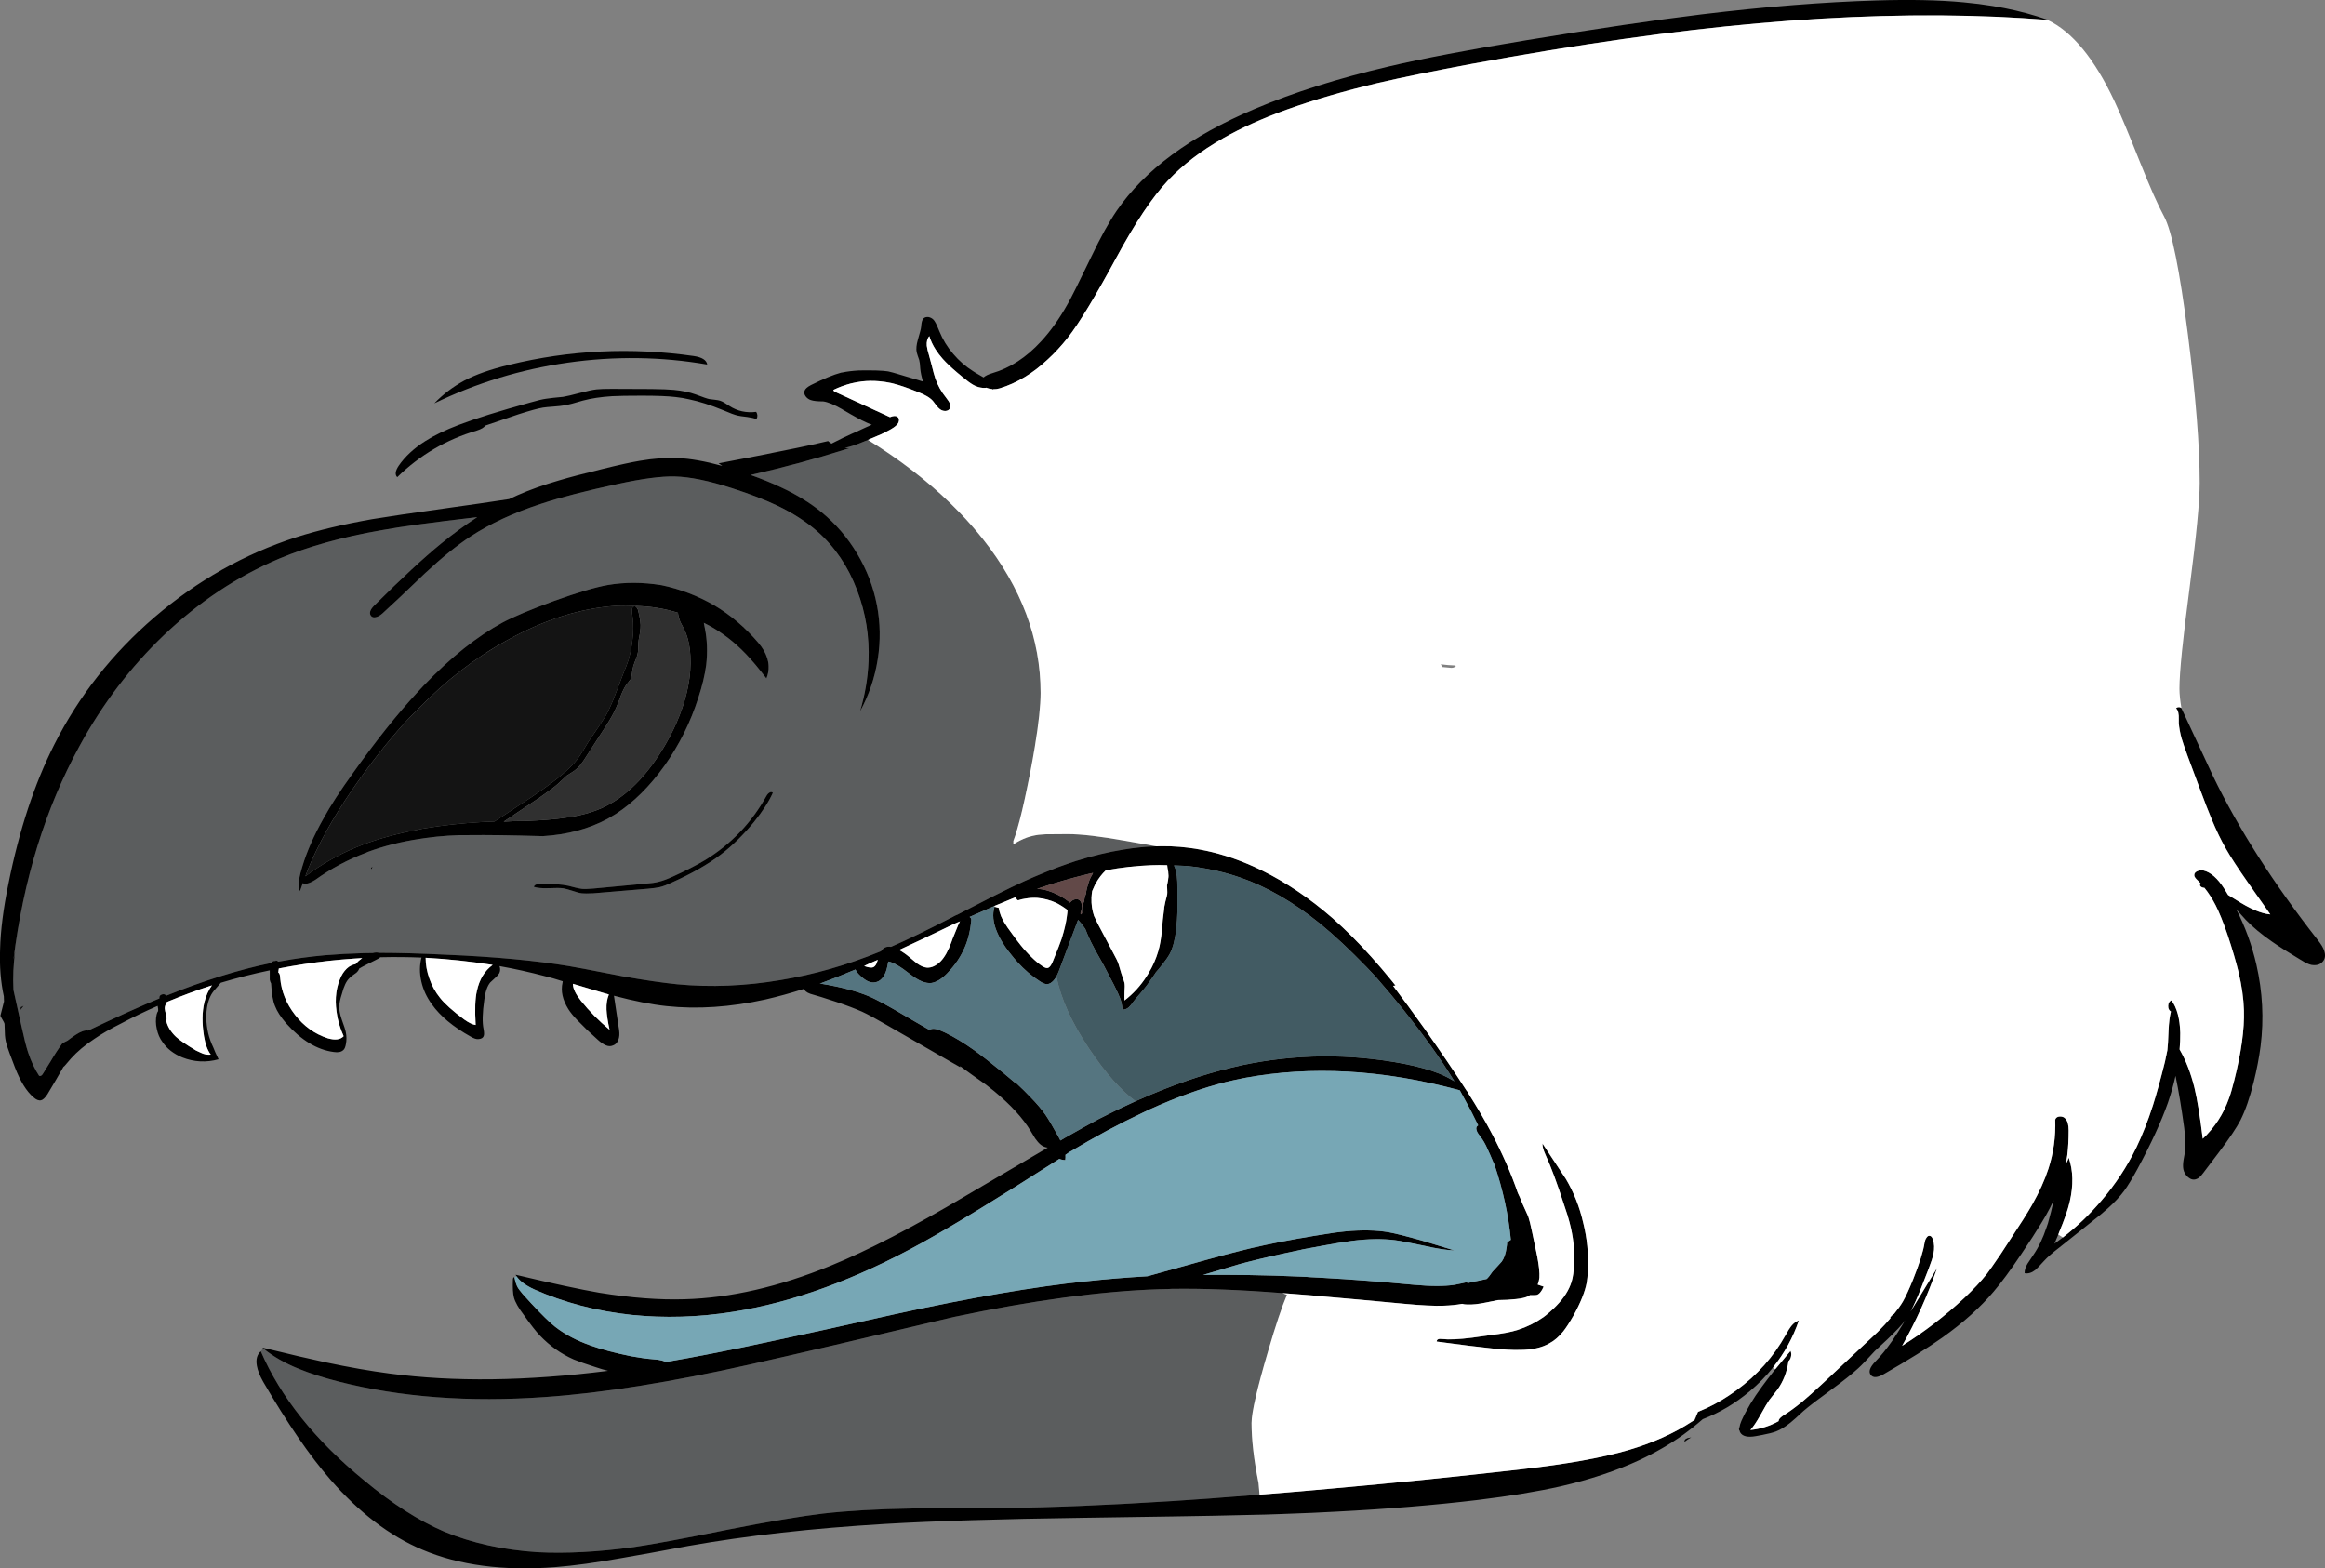 <svg version="1.1" xmlns="http://www.w3.org/2000/svg" xmlns:xlink="http://www.w3.org/1999/xlink" width="190.981" height="128.829" viewBox="0,0,190.981,128.829"><rect x="0" y="0" width="190.981" height="128.829" fill="#808080" stroke="none"/><g transform="translate(-118.6,-94.838)"><g data-paper-data="{&quot;isPaintingLayer&quot;:true}" fill-rule="nonzero" stroke="none" stroke-width="1" stroke-linecap="butt" stroke-linejoin="miter" stroke-miterlimit="10" stroke-dasharray="" stroke-dashoffset="0" style="mix-blend-mode: normal"><g><path d="M197.415,136.926c0.69,0.712 1.332,1.444 1.928,2.194c3.158,3.987 4.737,8.198 4.737,12.633c0,1.043 -0.158,2.52 -0.475,4.43c-0.107,0.648 -0.233,1.347 -0.377,2.096c-0.08,0.414 -0.159,0.805 -0.238,1.174c-0.298,1.464 -0.573,2.624 -0.825,3.48c-0.111,0.388 -0.219,0.714 -0.321,0.978v0.279c0.367,-0.235 0.74,-0.421 1.118,-0.559c0.318,-0.107 0.64,-0.181 0.964,-0.224c0.109,-0.014 0.295,-0.028 0.559,-0.042c0.417,-0.009 1.027,-0.014 1.831,-0.014c1.099,0 2.688,0.186 4.765,0.559c0.995,0.176 1.833,0.325 2.515,0.447c-0.022,-0.001 -0.045,-0.001 -0.07,0c-0.857,0.028 -1.738,0.116 -2.641,0.266c-1.236,0.198 -2.517,0.506 -3.843,0.922h-0.014c-0.512,0.169 -1.034,0.351 -1.565,0.545c-0.282,0.109 -0.566,0.221 -0.852,0.335c-0.084,0.028 -0.163,0.061 -0.238,0.098c-0.531,0.214 -1.067,0.443 -1.607,0.685c-0.619,0.277 -1.504,0.706 -2.655,1.286c-0.824,0.417 -1.783,0.91 -2.879,1.481c-0.038,0.017 -0.075,0.031 -0.112,0.042c-0.064,0.038 -0.13,0.071 -0.196,0.098c-0.013,0.011 -0.027,0.02 -0.042,0.028c-2.031,1.053 -3.731,1.877 -5.101,2.473c-0.168,-0.028 -0.312,-0.019 -0.433,0.028c-0.149,0.056 -0.275,0.163 -0.377,0.321c-0.009,0 -0.028,0.009 -0.056,0.028c-2.702,1.109 -5.431,1.891 -8.189,2.348c-2.907,0.494 -5.739,0.61 -8.496,0.349c-1.202,-0.121 -2.697,-0.34 -4.486,-0.657c-2.72,-0.531 -4.197,-0.811 -4.43,-0.838c-2.73,-0.456 -6.098,-0.769 -10.104,-0.936c-2.062,-0.101 -3.888,-0.153 -5.478,-0.154c-0.073,-0.019 -0.152,-0.028 -0.238,-0.028c-0.075,0 -0.168,0.014 -0.279,0.042c-0.27,0.003 -0.535,0.007 -0.797,0.014c-1.076,0.029 -2.11,0.084 -3.102,0.168c-1.276,0.116 -2.482,0.279 -3.619,0.489c-0.081,0.014 -0.164,0.028 -0.252,0.042c-0.043,-0.056 -0.108,-0.089 -0.196,-0.098c0.019,0.028 -0.009,0.042 -0.084,0.042c-0.084,-0.009 -0.163,0.023 -0.238,0.098c-0.027,0.024 -0.051,0.047 -0.07,0.07c-2.655,0.548 -5.525,1.442 -8.608,2.683c-0.024,-0.032 -0.052,-0.06 -0.084,-0.084c-0.084,-0.047 -0.177,-0.051 -0.279,-0.014c-0.112,0.037 -0.177,0.102 -0.196,0.196v0.126c-1.517,0.622 -3.468,1.502 -5.855,2.641c-0.264,-0.048 -0.613,0.073 -1.048,0.363c-0.242,0.164 -0.457,0.318 -0.643,0.461c-0.137,0.07 -0.277,0.14 -0.419,0.21c-0.346,0.475 -0.667,0.969 -0.964,1.481l-0.615,0.992c-0.102,0.186 -0.214,0.256 -0.335,0.21c-0.354,-0.531 -0.657,-1.174 -0.908,-1.928c-0.158,-0.484 -0.335,-1.183 -0.531,-2.096l-0.391,-1.761c-0.105,-0.468 -0.198,-0.888 -0.279,-1.258c-0.055,-1.059 -0.009,-2.121 0.14,-3.186l-0.14,0.685c0.82,-6.587 2.627,-12.433 5.422,-17.538c1.882,-3.456 4.192,-6.493 6.931,-9.111c2.879,-2.739 6.037,-4.835 9.475,-6.289c2.376,-0.997 5.171,-1.775 8.385,-2.334c1.6,-0.296 4.227,-0.654 7.882,-1.076c-0.978,0.633 -1.966,1.355 -2.963,2.166c-1.416,1.155 -3.251,2.855 -5.506,5.101c-0.335,0.335 -0.424,0.615 -0.266,0.838c0.102,0.13 0.256,0.163 0.461,0.098c0.158,-0.047 0.321,-0.144 0.489,-0.293c0.792,-0.717 1.956,-1.817 3.494,-3.298c1.379,-1.286 2.623,-2.292 3.731,-3.018c1.621,-1.062 3.563,-1.961 5.827,-2.697c1.547,-0.512 3.638,-1.053 6.275,-1.621c2.012,-0.438 3.573,-0.643 4.681,-0.615c1.239,0.028 2.809,0.349 4.709,0.964c1.472,0.475 2.706,0.95 3.703,1.425c1.286,0.615 2.38,1.318 3.284,2.11c1.453,1.276 2.548,2.893 3.284,4.849c0.708,1.854 1.02,3.801 0.936,5.841c-0.056,1.379 -0.289,2.748 -0.699,4.109c0.727,-1.323 1.211,-2.744 1.453,-4.262c0.242,-1.519 0.219,-3.018 -0.07,-4.5c-0.289,-1.481 -0.829,-2.883 -1.621,-4.206c-0.783,-1.314 -1.761,-2.45 -2.935,-3.41c-0.941,-0.764 -2.054,-1.444 -3.34,-2.04c-0.723,-0.342 -1.547,-0.677 -2.473,-1.006c2.736,-0.619 5.312,-1.313 7.728,-2.082c0.116,-0.029 0.228,-0.062 0.335,-0.098c0.014,-0.002 0.023,-0.006 0.028,-0.014c-0.005,0.004 -0.014,0.004 -0.028,0c-0.111,-0.002 -0.218,-0.011 -0.321,-0.028c0.111,-0.022 0.223,-0.05 0.335,-0.084c0.097,-0.025 0.195,-0.053 0.293,-0.084c0.347,-0.114 0.771,-0.277 1.272,-0.489c2.573,1.589 4.818,3.312 6.736,5.171c0.268,0.259 0.529,0.519 0.783,0.783M177.264,144.556c-1.36,-0.783 -2.8,-1.332 -4.318,-1.649c-1.547,-0.252 -3.023,-0.256 -4.43,-0.014c-1.006,0.177 -2.469,0.61 -4.388,1.3c-1.928,0.708 -3.34,1.3 -4.234,1.775c-2.105,1.137 -4.267,2.86 -6.484,5.171c-0.177,0.186 -0.359,0.382 -0.545,0.587c-1.64,1.77 -3.4,3.978 -5.282,6.624c-1.043,1.444 -1.849,2.688 -2.418,3.731c-0.789,1.394 -1.367,2.707 -1.733,3.941c-0.025,0.081 -0.048,0.161 -0.07,0.238c-0.242,0.811 -0.284,1.407 -0.126,1.789c0.075,-0.214 0.154,-0.438 0.238,-0.671c0.075,0.047 0.163,0.065 0.266,0.056c0.143,-0.024 0.297,-0.075 0.461,-0.154c0.095,-0.048 0.193,-0.104 0.293,-0.168c1.286,-0.922 2.683,-1.668 4.192,-2.236c0.019,-0.019 0.042,-0.028 0.07,-0.028c0.009,-0.009 0.023,-0.019 0.042,-0.028c1.342,-0.494 2.767,-0.852 4.276,-1.076c0.158,-0.028 0.312,-0.051 0.461,-0.07c1.267,-0.177 2.506,-0.256 3.717,-0.238c1.314,-0.019 3.293,0.009 5.939,0.084c2.003,-0.121 3.778,-0.596 5.324,-1.425c0.224,-0.13 0.443,-0.261 0.657,-0.391c1.453,-0.941 2.79,-2.264 4.011,-3.969c1.22,-1.724 2.147,-3.587 2.781,-5.59c0.317,-0.96 0.531,-1.854 0.643,-2.683c0.121,-1.062 0.084,-2.073 -0.112,-3.032c-0.028,-0.149 -0.056,-0.293 -0.084,-0.433c1.118,0.55 2.138,1.272 3.06,2.166c0.514,0.492 1.059,1.102 1.635,1.831c0.149,0.185 0.298,0.376 0.447,0.573c0.137,-0.332 0.198,-0.672 0.182,-1.02c-0.006,-0.209 -0.044,-0.424 -0.112,-0.643c-0.14,-0.438 -0.382,-0.857 -0.727,-1.258c-1.071,-1.258 -2.283,-2.287 -3.633,-3.088M181.806,159.942c-0.102,0.065 -0.186,0.158 -0.252,0.279c-1.211,2.189 -2.883,3.941 -5.017,5.254c-0.717,0.429 -1.588,0.876 -2.613,1.342c-0.484,0.224 -0.885,0.373 -1.202,0.447c-0.289,0.075 -0.638,0.126 -1.048,0.154l-4.318,0.405c-0.429,0.037 -0.745,0.047 -0.95,0.028c-0.158,-0.019 -0.349,-0.056 -0.573,-0.112c-0.242,-0.065 -0.424,-0.112 -0.545,-0.14c-0.54,-0.121 -1.314,-0.172 -2.32,-0.154c-0.298,0 -0.47,0.079 -0.517,0.238c0.279,0.093 0.68,0.13 1.202,0.112c0.596,-0.028 1.006,-0.023 1.23,0.014c0.158,0.028 0.415,0.098 0.769,0.21c0.317,0.112 0.568,0.177 0.755,0.196c0.149,0.019 0.452,0.019 0.908,0l4.514,-0.377c0.41,-0.037 0.722,-0.079 0.936,-0.126c0.289,-0.065 0.624,-0.191 1.006,-0.377c1.63,-0.727 2.972,-1.491 4.025,-2.292c0.941,-0.717 1.854,-1.612 2.739,-2.683c0.708,-0.876 1.225,-1.677 1.551,-2.404c-0.075,-0.075 -0.168,-0.079 -0.279,-0.014M149.203,166.049c-0.009,0 -0.023,0.005 -0.042,0.014c-0.084,0.047 -0.107,0.098 -0.07,0.154c0.009,0 0.019,0 0.028,0c0.028,-0.065 0.056,-0.121 0.084,-0.168M120.541,177.452c-0.028,0.013 -0.056,0.027 -0.084,0.042c-0.028,0.013 -0.056,0.027 -0.084,0.042c-0.023,0.011 -0.047,0.021 -0.07,0.028c-0.008,0.078 -0.013,0.157 -0.014,0.238c0.03,-0.04 0.058,-0.082 0.084,-0.126c0.03,-0.036 0.058,-0.073 0.084,-0.112c0.028,-0.036 0.056,-0.073 0.084,-0.112M163.345,209.594c4.751,-0.326 10.402,-1.225 16.951,-2.697c3.699,-0.829 9.256,-2.124 16.672,-3.885c6.438,-1.36 12.069,-2.119 16.895,-2.278c0.242,-0.009 0.489,-0.014 0.741,-0.014c0.066,-0.001 0.131,-0.006 0.196,-0.014c2.657,-0.04 5.703,0.077 9.139,0.349l0.377,0.14c-0.41,0.96 -0.927,2.506 -1.551,4.64c-0.904,3.065 -1.356,5.031 -1.356,5.897c0,1.379 0.191,3.023 0.573,4.933l0.084,0.95c-1.174,0.093 -2.343,0.182 -3.508,0.266c-0.171,0.013 -0.343,0.027 -0.517,0.042c-1.037,0.076 -2.053,0.145 -3.046,0.21c-5.422,0.345 -10.099,0.536 -14.03,0.573c-3.298,0 -5.767,0.014 -7.406,0.042c-2.851,0.047 -5.306,0.186 -7.365,0.419c-1.873,0.224 -4.467,0.661 -7.784,1.314c-3.624,0.736 -6.209,1.216 -7.756,1.439c-2.907,0.401 -5.543,0.54 -7.91,0.419c-2.832,-0.186 -5.385,-0.75 -7.658,-1.691c-2.087,-0.894 -4.272,-2.292 -6.554,-4.192c-4.043,-3.307 -6.88,-6.847 -8.51,-10.621l0.196,-0.238c0.811,0.661 1.784,1.22 2.921,1.677c0.932,0.382 2.04,0.736 3.326,1.062c5.049,1.276 10.677,1.696 16.881,1.258z" fill="#5b5d5e"/><path d="M120.458,177.564c-0.026,0.039 -0.054,0.076 -0.084,0.112c-0.026,0.044 -0.054,0.086 -0.084,0.126c0.001,-0.08 0.006,-0.16 0.014,-0.238c0.023,-0.007 0.046,-0.017 0.07,-0.028c0.028,-0.014 0.056,-0.028 0.084,-0.042c0.028,-0.014 0.056,-0.028 0.084,-0.042c-0.028,0.039 -0.056,0.076 -0.084,0.112M149.119,166.217c-0.009,0 -0.019,0 -0.028,0c-0.037,-0.056 -0.014,-0.107 0.07,-0.154c0.019,-0.009 0.033,-0.014 0.042,-0.014c-0.028,0.047 -0.056,0.102 -0.084,0.168M182.085,159.956c-0.326,0.727 -0.843,1.528 -1.551,2.404c-0.885,1.071 -1.798,1.966 -2.739,2.683c-1.053,0.801 -2.394,1.565 -4.025,2.292c-0.382,0.186 -0.717,0.312 -1.006,0.377c-0.214,0.047 -0.526,0.088 -0.936,0.126l-4.514,0.377c-0.456,0.019 -0.759,0.019 -0.908,0c-0.186,-0.019 -0.438,-0.084 -0.755,-0.196c-0.354,-0.112 -0.61,-0.182 -0.769,-0.21c-0.224,-0.037 -0.634,-0.042 -1.23,-0.014c-0.522,0.019 -0.922,-0.019 -1.202,-0.112c0.047,-0.158 0.219,-0.238 0.517,-0.238c1.006,-0.019 1.779,0.033 2.32,0.154c0.121,0.028 0.303,0.075 0.545,0.14c0.224,0.056 0.415,0.093 0.573,0.112c0.205,0.019 0.522,0.009 0.95,-0.028l4.318,-0.405c0.41,-0.028 0.759,-0.079 1.048,-0.154c0.317,-0.075 0.717,-0.224 1.202,-0.447c1.025,-0.466 1.896,-0.913 2.613,-1.342c2.133,-1.314 3.806,-3.065 5.017,-5.254c0.065,-0.121 0.149,-0.214 0.252,-0.279c0.112,-0.065 0.205,-0.061 0.279,0.014M180.897,147.645c0.345,0.401 0.587,0.82 0.727,1.258c0.068,0.219 0.106,0.433 0.112,0.643c0.016,0.348 -0.044,0.688 -0.182,1.02c-0.149,-0.197 -0.298,-0.388 -0.447,-0.573c-0.576,-0.729 -1.121,-1.339 -1.635,-1.831c-0.922,-0.894 -1.942,-1.616 -3.06,-2.166c0.028,0.14 0.056,0.284 0.084,0.433c0.196,0.96 0.233,1.97 0.112,3.032c-0.112,0.829 -0.326,1.724 -0.643,2.683c-0.634,2.003 -1.56,3.866 -2.781,5.59c-1.22,1.705 -2.557,3.028 -4.011,3.969c-0.214,0.13 -0.433,0.261 -0.657,0.391c-1.547,0.829 -3.321,1.304 -5.324,1.425c-2.646,-0.075 -4.626,-0.102 -5.939,-0.084c-1.211,-0.019 -2.45,0.061 -3.717,0.238c-0.149,0.019 -0.303,0.042 -0.461,0.07c-1.509,0.224 -2.935,0.582 -4.276,1.076c-0.019,0.009 -0.033,0.019 -0.042,0.028c-0.028,0 -0.051,0.009 -0.07,0.028c-1.509,0.568 -2.907,1.314 -4.192,2.236c-0.101,0.064 -0.199,0.12 -0.293,0.168c-0.165,0.079 -0.318,0.13 -0.461,0.154c-0.102,0.009 -0.191,-0.009 -0.266,-0.056c-0.084,0.233 -0.163,0.456 -0.238,0.671c-0.158,-0.382 -0.116,-0.978 0.126,-1.789c0.021,-0.077 0.045,-0.156 0.07,-0.238c0.366,-1.233 0.944,-2.547 1.733,-3.941c0.568,-1.043 1.374,-2.287 2.418,-3.731c1.882,-2.646 3.643,-4.854 5.282,-6.624c0.186,-0.205 0.368,-0.401 0.545,-0.587c2.217,-2.31 4.379,-4.034 6.484,-5.171c0.894,-0.475 2.306,-1.067 4.234,-1.775c1.919,-0.689 3.382,-1.123 4.388,-1.3c1.407,-0.242 2.883,-0.238 4.43,0.014c1.519,0.317 2.958,0.866 4.318,1.649c1.351,0.801 2.562,1.831 3.633,3.088M171.003,144.92c0.177,0.68 0.247,1.192 0.21,1.537c-0.019,0.224 -0.07,0.545 -0.154,0.964c-0.019,0.112 -0.028,0.326 -0.028,0.643c-0.009,0.224 -0.033,0.41 -0.07,0.559c-0.037,0.14 -0.112,0.34 -0.224,0.601c-0.093,0.233 -0.149,0.429 -0.168,0.587c-0.019,0.028 -0.037,0.144 -0.056,0.349c-0.019,0.13 -0.037,0.247 -0.056,0.349c-0.028,0.093 -0.088,0.186 -0.182,0.279c-0.037,0.065 -0.102,0.149 -0.196,0.252c-0.149,0.205 -0.298,0.489 -0.447,0.852c-0.084,0.242 -0.21,0.568 -0.377,0.978c-0.177,0.438 -0.489,1.002 -0.936,1.691l-1.537,2.376c-0.326,0.531 -0.601,0.885 -0.825,1.062c-0.112,0.102 -0.252,0.205 -0.419,0.307c-0.196,0.121 -0.321,0.2 -0.377,0.238c-0.335,0.317 -0.592,0.554 -0.769,0.713c-0.279,0.242 -0.773,0.61 -1.481,1.104l-2.935,1.97c0.522,-0.037 1.095,-0.056 1.719,-0.056c1.397,-0.047 2.576,-0.144 3.536,-0.293c1.397,-0.205 2.553,-0.573 3.466,-1.104c1.686,-0.95 3.196,-2.557 4.528,-4.821c0.96,-1.649 1.593,-3.27 1.901,-4.863c0.168,-0.866 0.228,-1.696 0.182,-2.487c-0.047,-0.838 -0.21,-1.551 -0.489,-2.138c-0.149,-0.289 -0.261,-0.503 -0.335,-0.643c-0.112,-0.289 -0.177,-0.54 -0.196,-0.755c-1.099,-0.345 -2.245,-0.531 -3.438,-0.559c-0.54,-0.037 -1.085,-0.042 -1.635,-0.014c-2.925,0.196 -5.907,1.137 -8.944,2.823c-2.609,1.425 -5.063,3.321 -7.365,5.688c-0.382,0.373 -0.764,0.769 -1.146,1.188c-1.453,1.621 -2.879,3.447 -4.276,5.478c-1.57,2.295 -2.767,4.457 -3.591,6.484c-0.071,0.189 -0.141,0.375 -0.21,0.559c0.179,-0.134 0.36,-0.265 0.545,-0.391c1.275,-0.892 2.653,-1.624 4.136,-2.194c1.379,-0.522 2.944,-0.946 4.695,-1.272c0.14,-0.037 0.284,-0.065 0.433,-0.084c1.5,-0.252 3.07,-0.424 4.709,-0.517c0.279,-0.019 0.62,-0.033 1.02,-0.042l3.046,-2.012c1.23,-0.829 2.096,-1.472 2.599,-1.928c0.456,-0.382 0.838,-0.769 1.146,-1.16c0.13,-0.177 0.289,-0.415 0.475,-0.713c0.196,-0.335 0.345,-0.582 0.447,-0.741l0.866,-1.272c0.307,-0.475 0.484,-0.75 0.531,-0.825c0.196,-0.335 0.405,-0.773 0.629,-1.314l0.797,-2.082c0.233,-0.559 0.396,-0.988 0.489,-1.286c0.186,-0.68 0.303,-1.374 0.349,-2.082c0.037,-0.606 0.009,-1.188 -0.084,-1.747c-0.009,-0.196 0.005,-0.331 0.042,-0.405c0.075,-0.112 0.163,-0.14 0.266,-0.084c0.075,0.056 0.135,0.14 0.182,0.252M219.048,106.21c-1.789,1.015 -3.293,2.171 -4.514,3.466c-1.267,1.342 -2.678,3.452 -4.234,6.33c-1.733,3.205 -3.06,5.394 -3.983,6.568c-0.522,0.662 -1.063,1.249 -1.621,1.761c-1.246,1.176 -2.574,1.977 -3.983,2.404c-0.179,0.052 -0.356,0.075 -0.531,0.07c-0.015,0.011 -0.034,0.02 -0.056,0.028c-0.005,-0.012 -0.014,-0.026 -0.028,-0.042c-0.135,-0.006 -0.27,-0.033 -0.405,-0.084c-0.02,-0.007 -0.039,-0.017 -0.056,-0.028c-0.032,0.006 -0.065,0.01 -0.098,0.014c-0.129,0.012 -0.264,0.002 -0.405,-0.028c-0.182,-0.032 -0.373,-0.102 -0.573,-0.21c-0.12,-0.067 -0.255,-0.156 -0.405,-0.266c-0.141,-0.102 -0.294,-0.224 -0.461,-0.363c-0.175,-0.143 -0.343,-0.282 -0.503,-0.419c-0.493,-0.42 -0.875,-0.784 -1.146,-1.09c-0.225,-0.252 -0.421,-0.508 -0.587,-0.769c-0.235,-0.362 -0.407,-0.73 -0.517,-1.104c-0.168,0.186 -0.238,0.452 -0.21,0.797c0.019,0.177 0.088,0.47 0.21,0.88l0.196,0.727c0.121,0.494 0.219,0.848 0.293,1.062c0.186,0.559 0.489,1.099 0.908,1.621c0.307,0.373 0.405,0.657 0.293,0.852c-0.075,0.13 -0.2,0.2 -0.377,0.21c-0.158,0 -0.303,-0.047 -0.433,-0.14c-0.093,-0.065 -0.2,-0.177 -0.321,-0.335c-0.149,-0.196 -0.242,-0.317 -0.279,-0.363c-0.242,-0.27 -0.689,-0.526 -1.342,-0.769c-0.752,-0.301 -1.38,-0.515 -1.887,-0.643c-0.057,-0.015 -0.113,-0.029 -0.168,-0.042c-0.339,-0.074 -0.679,-0.125 -1.02,-0.154c-0.462,-0.039 -0.923,-0.035 -1.383,0.014c-0.314,0.039 -0.622,0.095 -0.922,0.168c-0.254,0.068 -0.506,0.147 -0.755,0.238c-0.23,0.085 -0.458,0.183 -0.685,0.293c0,0.075 0.07,0.14 0.21,0.196l4.43,2.04h0.014c0.27,-0.112 0.47,-0.121 0.601,-0.028c0.14,0.102 0.172,0.252 0.098,0.447c-0.037,0.112 -0.14,0.233 -0.307,0.363c-0.173,0.136 -0.453,0.299 -0.838,0.489c-0.092,0.045 -0.19,0.092 -0.293,0.14c-0.267,0.12 -0.519,0.227 -0.755,0.321c-0.107,0.051 -0.214,0.097 -0.321,0.14c-0.501,0.212 -0.925,0.375 -1.272,0.489c-0.099,0.031 -0.196,0.059 -0.293,0.084c-0.113,0.034 -0.225,0.062 -0.335,0.084c0.103,0.017 0.21,0.026 0.321,0.028c0.014,0.004 0.023,0.004 0.028,0c-0.005,0.008 -0.014,0.012 -0.028,0.014c-0.108,0.036 -0.22,0.069 -0.335,0.098c-2.416,0.769 -4.992,1.463 -7.728,2.082c0.926,0.329 1.751,0.665 2.473,1.006c1.286,0.596 2.399,1.276 3.34,2.04c1.174,0.96 2.152,2.096 2.935,3.41c0.792,1.323 1.332,2.725 1.621,4.206c0.289,1.481 0.312,2.981 0.07,4.5c-0.242,1.519 -0.727,2.939 -1.453,4.262c0.41,-1.36 0.643,-2.73 0.699,-4.109c0.084,-2.04 -0.228,-3.987 -0.936,-5.841c-0.736,-1.956 -1.831,-3.573 -3.284,-4.849c-0.904,-0.792 -1.998,-1.495 -3.284,-2.11c-0.997,-0.475 -2.231,-0.95 -3.703,-1.425c-1.901,-0.615 -3.47,-0.936 -4.709,-0.964c-1.109,-0.028 -2.669,0.177 -4.681,0.615c-2.637,0.568 -4.728,1.109 -6.275,1.621c-2.264,0.736 -4.206,1.635 -5.827,2.697c-1.109,0.727 -2.352,1.733 -3.731,3.018c-1.537,1.481 -2.702,2.581 -3.494,3.298c-0.168,0.149 -0.331,0.247 -0.489,0.293c-0.205,0.065 -0.359,0.033 -0.461,-0.098c-0.158,-0.224 -0.07,-0.503 0.266,-0.838c2.255,-2.245 4.09,-3.945 5.506,-5.101c0.997,-0.811 1.985,-1.533 2.963,-2.166c-3.654,0.422 -6.282,0.78 -7.882,1.076c-3.214,0.559 -6.009,1.337 -8.385,2.334c-3.438,1.453 -6.596,3.55 -9.475,6.289c-2.739,2.618 -5.049,5.655 -6.931,9.111c-2.795,5.105 -4.602,10.951 -5.422,17.538l0.14,-0.685c-0.149,1.065 -0.195,2.127 -0.14,3.186c0.082,0.37 0.175,0.789 0.279,1.258l0.391,1.761c0.196,0.913 0.373,1.612 0.531,2.096c0.252,0.755 0.554,1.397 0.908,1.928c0.121,0.047 0.233,-0.023 0.335,-0.21l0.615,-0.992c0.297,-0.513 0.618,-1.006 0.964,-1.481c0.142,-0.07 0.282,-0.14 0.419,-0.21c0.186,-0.143 0.4,-0.297 0.643,-0.461c0.435,-0.29 0.785,-0.411 1.048,-0.363c2.387,-1.139 4.339,-2.02 5.855,-2.641v-0.126c0.019,-0.093 0.084,-0.158 0.196,-0.196c0.102,-0.037 0.196,-0.033 0.279,0.014c0.031,0.024 0.059,0.052 0.084,0.084c3.083,-1.241 5.953,-2.136 8.608,-2.683c0.019,-0.023 0.043,-0.046 0.07,-0.07c0.075,-0.075 0.154,-0.107 0.238,-0.098c0.075,0 0.102,-0.014 0.084,-0.042c0.088,0.009 0.153,0.042 0.196,0.098c0.087,-0.013 0.171,-0.027 0.252,-0.042c1.137,-0.21 2.344,-0.373 3.619,-0.489c0.992,-0.083 2.026,-0.139 3.102,-0.168c0.261,-0.007 0.527,-0.011 0.797,-0.014c0.111,-0.028 0.204,-0.042 0.279,-0.042c0.086,0 0.165,0.009 0.238,0.028c1.59,0.001 3.416,0.052 5.478,0.154c4.006,0.168 7.374,0.48 10.104,0.936c0.233,0.028 1.71,0.307 4.43,0.838c1.789,0.317 3.284,0.536 4.486,0.657c2.758,0.261 5.59,0.144 8.496,-0.349c2.758,-0.456 5.487,-1.239 8.189,-2.348c0.028,-0.019 0.047,-0.028 0.056,-0.028c0.102,-0.158 0.228,-0.266 0.377,-0.321c0.121,-0.047 0.266,-0.056 0.433,-0.028c1.369,-0.596 3.07,-1.421 5.101,-2.473c0.015,-0.008 0.029,-0.017 0.042,-0.028c0.066,-0.027 0.131,-0.06 0.196,-0.098c0.037,-0.011 0.074,-0.025 0.112,-0.042c1.095,-0.571 2.055,-1.065 2.879,-1.481c1.151,-0.58 2.036,-1.009 2.655,-1.286c0.54,-0.242 1.076,-0.47 1.607,-0.685c0.075,-0.037 0.154,-0.07 0.238,-0.098c0.287,-0.115 0.571,-0.227 0.852,-0.335c0.531,-0.194 1.053,-0.376 1.565,-0.545h0.014c1.326,-0.417 2.607,-0.724 3.843,-0.922c0.904,-0.149 1.784,-0.238 2.641,-0.266c0.024,-0.001 0.048,-0.001 0.07,0c0.124,-0.005 0.245,-0.01 0.363,-0.014c0.533,-0.006 1.055,0.012 1.565,0.056c0.419,0.037 0.843,0.088 1.272,0.154c0.27,0.043 0.54,0.095 0.811,0.154c1.532,0.32 3.073,0.861 4.626,1.621c2.012,0.988 3.959,2.301 5.841,3.941c1.045,0.922 2.103,1.979 3.172,3.172c0.548,0.61 1.098,1.252 1.649,1.928c0.112,0.13 0.224,0.27 0.335,0.419c-0.064,0.008 -0.129,0.018 -0.196,0.028c0.769,1.013 1.627,2.183 2.571,3.508c1.342,1.901 2.501,3.61 3.48,5.129c0.047,0.037 0.093,0.084 0.14,0.14c-0.019,0 -0.037,-0.005 -0.056,-0.014c0.783,1.23 1.43,2.334 1.942,3.312c0.894,1.686 1.616,3.331 2.166,4.933c0.102,0.196 0.233,0.498 0.391,0.908c0.298,0.661 0.452,1.002 0.461,1.02c0.093,0.27 0.2,0.699 0.321,1.286l0.419,1.998c0.149,0.773 0.21,1.36 0.182,1.761c-0.027,0.207 -0.074,0.393 -0.14,0.559c0.159,0.061 0.322,0.117 0.489,0.168c-0.089,0.206 -0.182,0.365 -0.279,0.475c-0.098,0.117 -0.201,0.186 -0.307,0.21c-0.028,0.009 -0.172,0.014 -0.433,0.014c-0.03,0 -0.068,0 -0.112,0c-0.032,0.027 -0.065,0.051 -0.098,0.07c-0.224,0.121 -0.568,0.205 -1.034,0.252c-0.506,0.056 -1.005,0.084 -1.495,0.084c-0.249,0.05 -0.57,0.115 -0.964,0.196c-0.624,0.13 -1.141,0.186 -1.551,0.168c-0.158,0 -0.298,-0.019 -0.419,-0.056c-0.472,0.084 -0.98,0.136 -1.523,0.154c-0.755,0.028 -1.821,-0.023 -3.2,-0.154c-2.664,-0.252 -4.928,-0.456 -6.792,-0.615c-0.243,-0.023 -0.481,-0.046 -0.713,-0.07c-0.788,-0.068 -1.496,-0.124 -2.124,-0.168c-0.149,-0.009 -0.289,-0.019 -0.419,-0.028c-3.436,-0.273 -6.482,-0.389 -9.139,-0.349c-0.065,0.008 -0.13,0.013 -0.196,0.014c-0.252,0 -0.498,0.005 -0.741,0.014c-4.826,0.158 -10.458,0.918 -16.895,2.278c-7.416,1.761 -12.973,3.056 -16.672,3.885c-6.549,1.472 -12.2,2.371 -16.951,2.697c-6.205,0.438 -11.832,0.019 -16.881,-1.258c-1.286,-0.326 -2.394,-0.68 -3.326,-1.062c-1.137,-0.456 -2.11,-1.015 -2.921,-1.677c-0.028,-0.028 -0.056,-0.051 -0.084,-0.07c2.283,0.559 4.02,0.964 5.212,1.216c1.938,0.41 3.694,0.717 5.268,0.922c5.254,0.699 11.231,0.624 17.929,-0.224c-0.335,-0.084 -0.694,-0.191 -1.076,-0.321c-0.708,-0.224 -1.29,-0.429 -1.747,-0.615c-1.034,-0.456 -1.956,-1.109 -2.767,-1.956c-0.307,-0.317 -0.745,-0.876 -1.314,-1.677c-0.447,-0.587 -0.722,-1.071 -0.825,-1.453c-0.084,-0.317 -0.112,-0.815 -0.084,-1.495c0.019,-0.14 0.061,-0.191 0.126,-0.154c0.075,0.382 0.172,0.671 0.293,0.866c0.037,0.065 0.163,0.228 0.377,0.489l0.699,0.769c0.885,0.95 1.542,1.593 1.97,1.928c0.811,0.634 1.793,1.151 2.949,1.551c0.894,0.317 1.984,0.606 3.27,0.866c0.736,0.13 1.295,0.21 1.677,0.238c0.373,0.037 0.564,0.056 0.573,0.056c0.242,0.037 0.438,0.093 0.587,0.168c0.009,0 0.028,0.005 0.056,0.014c2.506,-0.429 5.371,-0.992 8.594,-1.691c2.301,-0.484 5.744,-1.239 10.327,-2.264c6.149,-1.342 11.333,-2.231 15.554,-2.669c1.64,-0.177 3.331,-0.317 5.073,-0.419l4.807,-1.342c1.211,-0.335 2.105,-0.573 2.683,-0.713c1.327,-0.347 2.972,-0.696 4.933,-1.048c0.149,-0.021 0.298,-0.044 0.447,-0.07c0.503,-0.093 0.974,-0.172 1.411,-0.238c0.811,-0.14 1.486,-0.233 2.026,-0.279c1.304,-0.121 2.464,-0.098 3.48,0.07c0.606,0.112 1.533,0.345 2.781,0.699l2.627,0.797c-0.615,-0.019 -1.43,-0.144 -2.446,-0.377c-1.183,-0.252 -1.994,-0.405 -2.432,-0.461c-1.034,-0.13 -2.208,-0.112 -3.522,0.056c-0.587,0.075 -1.407,0.21 -2.459,0.405c-0.335,0.056 -0.689,0.121 -1.062,0.196c-0.202,0.041 -0.402,0.078 -0.601,0.112c-0.005,0.007 -0.014,0.012 -0.028,0.014c-1.899,0.395 -3.408,0.739 -4.528,1.034c-0.186,0.047 -0.363,0.093 -0.531,0.14c-1.211,0.354 -2.217,0.652 -3.018,0.894c1.258,-0.009 2.543,-0.005 3.857,0.014c1.316,0.02 2.69,0.062 4.122,0.126c0.197,0.013 0.393,0.022 0.587,0.028c0.046,0.007 0.088,0.011 0.126,0.014c0.357,0.016 0.716,0.035 1.076,0.056c2.366,0.13 4.882,0.321 7.546,0.573c1.407,0.13 2.525,0.13 3.354,0c0.163,-0.027 0.321,-0.06 0.475,-0.098c0.026,-0 0.049,-0.005 0.07,-0.014c0.023,-0 0.046,-0.005 0.07,-0.014c0.122,-0.024 0.243,-0.052 0.363,-0.084c0.028,0.025 0.061,0.048 0.098,0.07c0.184,-0.054 0.506,-0.124 0.964,-0.21c0.202,-0.036 0.397,-0.078 0.587,-0.126c0.125,-0.113 0.283,-0.313 0.475,-0.601c0.075,-0.075 0.2,-0.21 0.377,-0.405c0.168,-0.177 0.298,-0.321 0.391,-0.433c0.196,-0.279 0.326,-0.666 0.391,-1.16c0.028,-0.168 0.042,-0.298 0.042,-0.391c0.093,-0.084 0.196,-0.158 0.307,-0.224c-0.196,-2.05 -0.647,-4.118 -1.356,-6.205c-0.028,-0.047 -0.051,-0.093 -0.07,-0.14c-0.214,-0.512 -0.377,-0.885 -0.489,-1.118c-0.186,-0.429 -0.387,-0.773 -0.601,-1.034c-0.158,-0.205 -0.252,-0.354 -0.279,-0.447c-0.084,-0.214 -0.047,-0.368 0.112,-0.461c-0.363,-0.764 -0.759,-1.528 -1.188,-2.292c-0.112,-0.196 -0.219,-0.391 -0.321,-0.587c-3.149,-0.857 -6.223,-1.369 -9.223,-1.537c-2.912,-0.154 -5.697,0.013 -8.357,0.503c-0.136,0.028 -0.276,0.056 -0.419,0.084c-0.401,0.081 -0.802,0.169 -1.202,0.266c-1.948,0.488 -4.049,1.243 -6.302,2.264c-0.193,0.092 -0.388,0.186 -0.587,0.279c-1.87,0.879 -3.845,1.941 -5.925,3.186h-0.014c-0.124,0.086 -0.245,0.17 -0.363,0.252c0.009,0.158 0.005,0.303 -0.014,0.433c-0.168,0 -0.331,-0.033 -0.489,-0.098c-4.9,3.14 -8.65,5.431 -11.249,6.875c-5.45,3.018 -10.639,4.914 -15.568,5.688c-2.832,0.447 -5.604,0.531 -8.315,0.252c-2.879,-0.307 -5.548,-1.006 -8.007,-2.096c-0.708,-0.326 -1.192,-0.685 -1.453,-1.076c-0.028,-0.047 -0.051,-0.088 -0.07,-0.126c3.018,0.717 5.315,1.211 6.889,1.481c2.59,0.419 4.924,0.596 7.001,0.531c3.745,-0.102 7.742,-1.02 11.99,-2.753c3.037,-1.239 6.745,-3.158 11.124,-5.757c2.703,-1.589 4.939,-2.902 6.708,-3.941c-0.205,-0.023 -0.396,-0.103 -0.573,-0.238c-0.158,-0.13 -0.312,-0.303 -0.461,-0.517c-0.019,-0.037 -0.14,-0.238 -0.363,-0.601c-0.642,-1.067 -1.644,-2.162 -3.005,-3.284c-0.211,-0.173 -0.434,-0.35 -0.671,-0.531c-0.794,-0.558 -1.502,-1.065 -2.124,-1.523v0.084c-0.227,-0.129 -0.465,-0.264 -0.713,-0.405l-5.296,-3.046c-0.894,-0.522 -1.574,-0.89 -2.04,-1.104c-0.568,-0.252 -1.267,-0.517 -2.096,-0.797c-0.95,-0.317 -1.668,-0.54 -2.152,-0.671c-0.317,-0.112 -0.484,-0.252 -0.503,-0.419c-1.109,0.354 -2.171,0.647 -3.186,0.88c-2.888,0.634 -5.599,0.815 -8.133,0.545c-1.23,-0.13 -2.669,-0.415 -4.318,-0.852l0.377,2.515c0.075,0.401 0.088,0.703 0.042,0.908c-0.075,0.363 -0.252,0.587 -0.531,0.671c-0.317,0.14 -0.731,-0.028 -1.244,-0.503l-0.852,-0.783c-0.447,-0.438 -0.717,-0.708 -0.811,-0.811c-0.307,-0.317 -0.55,-0.615 -0.727,-0.894c-0.475,-0.764 -0.634,-1.491 -0.475,-2.18c0,-0.047 0.005,-0.084 0.014,-0.112c-0.55,-0.177 -1.039,-0.317 -1.467,-0.419c-1.23,-0.326 -2.473,-0.601 -3.731,-0.825c0,0.009 0.005,0.019 0.014,0.028c0.065,0.196 0.056,0.382 -0.028,0.559c-0.065,0.112 -0.182,0.242 -0.349,0.391c-0.205,0.186 -0.335,0.307 -0.391,0.363c-0.242,0.289 -0.405,0.759 -0.489,1.411c-0.158,1.081 -0.177,1.896 -0.056,2.446c0.047,0.27 0.047,0.456 0,0.559c-0.056,0.14 -0.191,0.219 -0.405,0.238c-0.168,0.028 -0.391,-0.042 -0.671,-0.21c-1.435,-0.801 -2.492,-1.682 -3.172,-2.641c-0.429,-0.587 -0.717,-1.211 -0.866,-1.873c-0.158,-0.699 -0.154,-1.356 0.014,-1.97c-1.122,-0.046 -2.25,-0.055 -3.382,-0.028c-0.099,0.078 -0.225,0.153 -0.377,0.224l-0.671,0.335c-0.335,0.168 -0.559,0.289 -0.671,0.363c-0.004,0.003 -0.009,0.003 -0.014,0c-0.038,0.122 -0.117,0.239 -0.238,0.349c-0.279,0.186 -0.475,0.34 -0.587,0.461c-0.242,0.233 -0.443,0.657 -0.601,1.272c-0.149,0.456 -0.224,0.82 -0.224,1.09c0,0.261 0.07,0.601 0.21,1.02c0.196,0.531 0.307,0.88 0.335,1.048c0.065,0.317 0.07,0.629 0.014,0.936c-0.047,0.279 -0.121,0.456 -0.224,0.531c-0.168,0.158 -0.429,0.21 -0.783,0.154c-1.36,-0.177 -2.664,-0.964 -3.913,-2.362c-0.447,-0.522 -0.75,-0.992 -0.908,-1.411c-0.17,-0.394 -0.277,-1.013 -0.321,-1.859c-0.049,-0.08 -0.086,-0.182 -0.112,-0.307v-0.657c0,-0.04 0,-0.077 0,-0.112c-1.364,0.283 -2.706,0.623 -4.025,1.02c-0.056,0.065 -0.13,0.154 -0.224,0.266c-0.252,0.27 -0.433,0.498 -0.545,0.685c-0.289,0.512 -0.429,1.165 -0.419,1.956c0.019,0.857 0.21,1.658 0.573,2.404c0.084,0.224 0.228,0.55 0.433,0.978c-1.015,0.279 -2.008,0.228 -2.977,-0.154c-0.717,-0.298 -1.258,-0.717 -1.621,-1.258c-0.233,-0.307 -0.391,-0.671 -0.475,-1.09c-0.093,-0.401 -0.098,-0.792 -0.014,-1.174c0.026,-0.116 0.068,-0.214 0.126,-0.293c0.005,-0.075 0.005,-0.136 0,-0.182c-0.018,-0.088 -0.032,-0.167 -0.042,-0.238c-1.011,0.437 -2.008,0.917 -2.991,1.439c-0.894,0.447 -1.63,0.871 -2.208,1.272c-0.764,0.503 -1.402,1.039 -1.915,1.607c-0.233,0.279 -0.41,0.484 -0.531,0.615c-0.03,0.029 -0.063,0.057 -0.098,0.084c-0.364,0.647 -0.802,1.397 -1.314,2.25c-0.196,0.298 -0.373,0.461 -0.531,0.489c-0.186,0.037 -0.391,-0.047 -0.615,-0.252c-0.568,-0.484 -1.076,-1.304 -1.523,-2.459l-0.433,-1.146c-0.168,-0.447 -0.275,-0.787 -0.321,-1.02c-0.056,-0.27 -0.084,-0.615 -0.084,-1.034l-0.014,-0.377c-0.016,-0.045 -0.034,-0.092 -0.056,-0.14l-0.252,-0.447c-0.006,-0.024 -0.015,-0.052 -0.028,-0.084l0.293,-1.16l-0.014,-0.419c-0.257,-1.191 -0.36,-2.481 -0.307,-3.871c0.037,-1.537 0.266,-3.331 0.685,-5.38c0.885,-4.407 2.138,-8.212 3.759,-11.417c2.022,-4.006 4.775,-7.504 8.259,-10.495c3.494,-2.991 7.369,-5.175 11.627,-6.554c1.789,-0.568 3.866,-1.062 6.233,-1.481c1.174,-0.196 3.289,-0.508 6.344,-0.936c1.635,-0.226 3.27,-0.464 4.905,-0.713c0.233,-0.112 0.466,-0.219 0.699,-0.321c0.988,-0.438 2.124,-0.843 3.41,-1.216c0.811,-0.242 1.98,-0.55 3.508,-0.922c1.351,-0.335 2.39,-0.564 3.116,-0.685c1.155,-0.196 2.203,-0.27 3.144,-0.224c1.016,0.044 2.227,0.259 3.633,0.643c-0.093,-0.073 -0.195,-0.143 -0.307,-0.21c2.137,-0.4 4.271,-0.819 6.4,-1.258c0.92,-0.187 1.787,-0.378 2.599,-0.573c0.086,0.081 0.18,0.151 0.279,0.21c0.29,-0.146 0.607,-0.304 0.95,-0.475c0.212,-0.096 0.431,-0.198 0.657,-0.307c0.114,-0.048 0.23,-0.099 0.349,-0.154c0.281,-0.128 0.574,-0.263 0.88,-0.405c0.159,-0.064 0.317,-0.134 0.475,-0.21c-0.248,-0.094 -0.509,-0.211 -0.783,-0.349h-0.014c-0.121,-0.06 -0.26,-0.135 -0.419,-0.224c-0.322,-0.173 -0.723,-0.401 -1.202,-0.685l-0.014,-0.014c-0.664,-0.382 -1.185,-0.597 -1.565,-0.643c-0.466,0 -0.806,-0.037 -1.02,-0.112c-0.168,-0.056 -0.307,-0.158 -0.419,-0.307c-0.112,-0.158 -0.14,-0.312 -0.084,-0.461c0.047,-0.149 0.219,-0.303 0.517,-0.461c1.027,-0.514 1.852,-0.854 2.473,-1.02c0.034,-0.002 0.067,-0.007 0.098,-0.014c0.401,-0.084 0.857,-0.14 1.369,-0.168c0.307,-0.009 0.769,-0.009 1.383,0c0.503,0.019 0.825,0.042 0.964,0.07c0.03,0.006 0.058,0.011 0.084,0.014c0.244,0.056 0.486,0.121 0.727,0.196l2.11,0.629c-0.121,-0.391 -0.196,-0.745 -0.224,-1.062c-0.018,-0.333 -0.045,-0.561 -0.084,-0.685c0.002,-0.003 0.002,-0.007 0,-0.014c-0.102,-0.279 -0.172,-0.494 -0.21,-0.643c-0.056,-0.27 -0.023,-0.615 0.098,-1.034c0.168,-0.568 0.256,-0.913 0.266,-1.034c0.003,-0.051 0.007,-0.102 0.014,-0.154c0.025,-0.277 0.086,-0.463 0.182,-0.559c0.099,-0.09 0.23,-0.128 0.391,-0.112h0.014c0.158,0.028 0.293,0.098 0.405,0.21c0.121,0.121 0.261,0.382 0.419,0.783c0.022,0.059 0.046,0.115 0.07,0.168c0.275,0.682 0.657,1.307 1.146,1.873c0.473,0.557 1.013,1.027 1.621,1.411c0.066,0.045 0.131,0.087 0.196,0.126c0.157,0.094 0.381,0.225 0.671,0.391c0.148,-0.136 0.385,-0.252 0.713,-0.349c1.459,-0.42 2.796,-1.291 4.011,-2.613c0.782,-0.843 1.514,-1.873 2.194,-3.088c0.298,-0.522 0.941,-1.807 1.928,-3.857c0.764,-1.602 1.458,-2.86 2.082,-3.773c2.301,-3.363 6.088,-6.158 11.361,-8.385c3.186,-1.351 6.852,-2.511 10.998,-3.48c2.776,-0.652 6.563,-1.374 11.361,-2.166c5.72,-0.941 10.49,-1.644 14.31,-2.11c5.226,-0.634 10.029,-1.015 14.408,-1.146c2.767,-0.084 5.143,-0.033 7.127,0.154c0.84,0.076 1.65,0.179 2.432,0.307c1.278,0.21 2.48,0.49 3.605,0.838c0.262,0.081 0.518,0.164 0.769,0.252c0.037,0.015 0.074,0.029 0.112,0.042c-0.009,-0.001 -0.019,-0.001 -0.028,0c-1.341,-0.104 -2.701,-0.188 -4.081,-0.252c-6.159,-0.262 -12.708,-0.085 -19.648,0.531c-6.913,0.606 -14.776,1.719 -23.589,3.34c-3.149,0.587 -5.706,1.109 -7.672,1.565c-2.786,0.661 -5.292,1.393 -7.518,2.194c-2.003,0.727 -3.745,1.514 -5.226,2.362M186.012,175.636c1.649,0.27 2.977,0.62 3.983,1.048c0.401,0.168 1.062,0.512 1.984,1.034l1.845,1.076c0.401,0.229 0.774,0.444 1.118,0.643c0.214,-0.143 0.531,-0.12 0.95,0.07c0.117,0.051 0.233,0.102 0.349,0.154c0.744,0.362 1.522,0.833 2.334,1.411c0.578,0.41 1.397,1.048 2.459,1.915c0.343,0.28 0.66,0.546 0.95,0.797c0.001,-0.019 0.001,-0.043 0,-0.07c0.052,0.053 0.104,0.104 0.154,0.154c0.398,0.368 0.771,0.736 1.118,1.104c0.484,0.494 0.885,0.964 1.202,1.411c0.242,0.345 0.62,0.983 1.132,1.915c0.037,0.075 0.075,0.149 0.112,0.224c0.132,-0.076 0.258,-0.15 0.377,-0.224c1.209,-0.686 2.112,-1.189 2.711,-1.509c1.049,-0.541 2.078,-1.039 3.088,-1.495c0.077,-0.03 0.152,-0.063 0.224,-0.098c2.713,-1.207 5.275,-2.096 7.686,-2.669c0.189,-0.044 0.376,-0.086 0.559,-0.126c0.075,-0.017 0.15,-0.035 0.224,-0.056c4.436,-0.936 8.884,-0.978 13.346,-0.126c1.146,0.224 2.105,0.489 2.879,0.797c0.456,0.186 0.88,0.401 1.272,0.643c-0.597,-0.971 -1.258,-1.964 -1.984,-2.977c-0.015,-0.022 -0.034,-0.045 -0.056,-0.07c-1.277,-1.785 -2.759,-3.639 -4.444,-5.562c-0.246,-0.258 -0.488,-0.514 -0.727,-0.769c-1.39,-1.436 -2.667,-2.628 -3.829,-3.577c-2.189,-1.77 -4.379,-3.032 -6.568,-3.787c-0.855,-0.296 -1.736,-0.529 -2.641,-0.699c-0.572,-0.11 -1.154,-0.194 -1.747,-0.252c-0.345,-0.019 -0.689,-0.033 -1.034,-0.042c0.019,0.065 0.056,0.158 0.112,0.279c0.112,0.307 0.168,0.829 0.168,1.565v1.537c0.002,0.134 0.002,0.269 0,0.405c-0.009,0.451 -0.041,0.936 -0.098,1.453c-0.102,0.866 -0.275,1.533 -0.517,1.998c-0.13,0.242 -0.321,0.522 -0.573,0.838c-0.103,0.127 -0.196,0.243 -0.279,0.349c-0.12,0.146 -0.222,0.267 -0.307,0.363c-0.013,0.027 -0.027,0.051 -0.042,0.07l-0.671,0.964c-0.102,0.14 -0.289,0.368 -0.559,0.685c-0.252,0.279 -0.438,0.503 -0.559,0.671c-0.158,0.224 -0.289,0.382 -0.391,0.475c-0.177,0.149 -0.354,0.21 -0.531,0.182c0,-0.233 -0.051,-0.517 -0.154,-0.852c-0.102,-0.279 -0.284,-0.675 -0.545,-1.188l-0.852,-1.635c-0.307,-0.55 -0.536,-0.955 -0.685,-1.216c-0.261,-0.484 -0.466,-0.904 -0.615,-1.258l-0.21,-0.517h-0.014c-0.177,-0.261 -0.363,-0.494 -0.559,-0.699l-1.593,4.248c-0.059,0.145 -0.119,0.276 -0.182,0.391c-0.111,0.2 -0.232,0.354 -0.363,0.461c-0.129,0.114 -0.268,0.174 -0.419,0.182c-0.158,0 -0.354,-0.079 -0.587,-0.238c-0.649,-0.415 -1.264,-0.942 -1.845,-1.579c-0.19,-0.209 -0.376,-0.433 -0.559,-0.671c-0.147,-0.18 -0.291,-0.371 -0.433,-0.573c-0.587,-0.866 -0.913,-1.644 -0.978,-2.334c-0.014,-0.173 -0.014,-0.341 0,-0.503c0.019,-0.159 0.051,-0.313 0.098,-0.461l0.349,0.098c0.028,0.214 0.088,0.438 0.182,0.671c0.075,0.168 0.163,0.34 0.266,0.517c0.14,0.242 0.377,0.587 0.713,1.034c0.475,0.652 0.848,1.118 1.118,1.397c0.135,0.153 0.271,0.293 0.405,0.419c0.3,0.301 0.598,0.548 0.894,0.741c0.186,0.13 0.335,0.182 0.447,0.154c0.106,-0.03 0.204,-0.128 0.293,-0.293c0.025,-0.038 0.049,-0.08 0.07,-0.126c0.06,-0.145 0.116,-0.284 0.168,-0.419c0.276,-0.669 0.476,-1.186 0.601,-1.551c0.062,-0.193 0.118,-0.384 0.168,-0.573c0.147,-0.532 0.245,-1.03 0.293,-1.495c0.007,-0.037 0.012,-0.074 0.014,-0.112c0.009,-0.062 0.014,-0.128 0.014,-0.196h-0.014c-0.001,-0.005 -0.006,-0.009 -0.014,-0.014c-0.288,-0.218 -0.59,-0.409 -0.908,-0.573c-0.494,-0.224 -1.006,-0.359 -1.537,-0.405c-0.335,-0.019 -0.661,0 -0.978,0.056c-0.205,0.028 -0.405,0.075 -0.601,0.14c-0.075,-0.009 -0.126,-0.065 -0.154,-0.168c-0.019,-0.037 -0.028,-0.07 -0.028,-0.098c-0.561,0.225 -1.157,0.472 -1.789,0.741c-0.039,0.019 -0.081,0.037 -0.126,0.056c-0.603,0.26 -1.237,0.54 -1.901,0.838c0.037,0.019 0.07,0.047 0.098,0.084c0.019,0.028 0.033,0.056 0.042,0.084c0.009,0.075 0.005,0.163 -0.014,0.266c-0.061,0.599 -0.187,1.168 -0.377,1.705c-0.288,0.797 -0.721,1.524 -1.3,2.18c-0.097,0.115 -0.2,0.227 -0.307,0.335c-0.429,0.438 -0.848,0.694 -1.258,0.769c-0.484,0.065 -1.076,-0.177 -1.775,-0.727c-0.801,-0.634 -1.397,-0.978 -1.789,-1.034c-0.075,0.494 -0.177,0.857 -0.307,1.09c-0.214,0.391 -0.498,0.601 -0.852,0.629c-0.373,0.047 -0.811,-0.196 -1.314,-0.727c-0.102,-0.13 -0.177,-0.242 -0.224,-0.335c-1.006,0.429 -1.98,0.815 -2.921,1.16c0.019,0.009 0.042,0.009 0.07,0M189.645,174.21c0.345,0.121 0.587,0.14 0.727,0.056c0.13,-0.075 0.228,-0.233 0.293,-0.475c0.019,-0.037 0.033,-0.075 0.042,-0.112c-0.484,0.205 -0.857,0.373 -1.118,0.503c0.019,0.009 0.037,0.019 0.056,0.028M193.265,173.428c0.419,0.354 0.652,0.545 0.699,0.573c0.279,0.196 0.54,0.303 0.783,0.321c0.373,0.019 0.745,-0.154 1.118,-0.517c0.326,-0.335 0.62,-0.857 0.88,-1.565c0.036,-0.093 0.069,-0.187 0.098,-0.279c0.202,-0.498 0.355,-0.875 0.461,-1.132c0.06,-0.129 0.106,-0.226 0.14,-0.293c0.009,-0.009 0.023,-0.019 0.042,-0.028c-0.077,0.034 -0.156,0.067 -0.238,0.098c-0.111,0.054 -0.227,0.105 -0.349,0.154c-0.043,0.024 -0.09,0.048 -0.14,0.07c-1.733,0.838 -3.168,1.519 -4.304,2.04c0.298,0.168 0.568,0.354 0.811,0.559M141.615,175.174c0.093,1.09 0.498,2.096 1.216,3.018c0.717,0.932 1.612,1.574 2.683,1.928c0.606,0.177 1.043,0.121 1.314,-0.168c-0.307,-0.671 -0.503,-1.351 -0.587,-2.04c-0.149,-1.081 -0.019,-2.045 0.391,-2.893c0.158,-0.317 0.368,-0.573 0.629,-0.769c0.158,-0.102 0.307,-0.168 0.447,-0.196c0.03,-0.006 0.058,-0.011 0.084,-0.014c0.172,-0.192 0.359,-0.36 0.559,-0.503c-0.222,0.012 -0.446,0.026 -0.671,0.042c-0.689,0.047 -1.379,0.107 -2.068,0.182c-1.389,0.155 -2.758,0.365 -4.109,0.629c-0.008,0.059 -0.017,0.125 -0.028,0.196c-0.006,0.049 -0.011,0.096 -0.014,0.14c0.02,0.013 0.039,0.027 0.056,0.042c0.056,0.065 0.088,0.2 0.098,0.405M153.871,175.216c0.196,0.578 0.489,1.109 0.88,1.593c0.382,0.484 1.043,1.076 1.984,1.775c0.382,0.27 0.694,0.419 0.936,0.447c-0.075,-1.248 -0.042,-2.175 0.098,-2.781c0.205,-0.96 0.638,-1.677 1.3,-2.152c-1.835,-0.289 -3.671,-0.484 -5.506,-0.587c0,0.568 0.102,1.137 0.307,1.705M168.334,176.446c-1.015,-0.307 -1.905,-0.573 -2.669,-0.797c-0.009,0.028 -0.009,0.056 0,0.084c0.019,0.345 0.238,0.783 0.657,1.314c0.689,0.857 1.472,1.649 2.348,2.376c-0.149,-0.689 -0.233,-1.244 -0.252,-1.663c-0.019,-0.466 0.047,-0.876 0.196,-1.23c-0.093,-0.037 -0.186,-0.065 -0.279,-0.084M136.011,175.775c-1.252,0.401 -2.486,0.858 -3.703,1.369c-0.017,0.039 -0.04,0.085 -0.07,0.14c-0.047,0.093 -0.075,0.168 -0.084,0.224c-0.028,0.112 -0.023,0.242 0.014,0.391c0.019,0.084 0.051,0.214 0.098,0.391c0.026,0.153 0.026,0.302 0,0.447c0.115,0.453 0.381,0.877 0.797,1.272c0.307,0.279 0.852,0.652 1.635,1.118c0.27,0.13 0.466,0.219 0.587,0.266c0.233,0.075 0.443,0.098 0.629,0.07c-0.261,-0.335 -0.447,-0.838 -0.559,-1.509c-0.168,-1.071 -0.158,-1.994 0.028,-2.767c0.13,-0.54 0.34,-1.011 0.629,-1.411M204.682,168.006c0.643,0.202 1.239,0.519 1.789,0.95c0.01,0.012 0.02,0.021 0.028,0.028c0.075,-0.102 0.172,-0.182 0.293,-0.238c0.14,-0.056 0.266,-0.065 0.377,-0.028c0.076,0.034 0.136,0.081 0.182,0.14c0.069,0.093 0.106,0.214 0.112,0.363c0.009,0.205 -0.028,0.419 -0.112,0.643c0.019,0.028 0.037,0.056 0.056,0.084c0.028,-0.037 0.051,-0.07 0.07,-0.098c-0.019,-0.261 0.005,-0.498 0.07,-0.713l0.112,-0.279c0.003,-0.041 0.007,-0.083 0.014,-0.126c0.014,-0.099 0.037,-0.202 0.07,-0.307c0.019,-0.065 0.042,-0.13 0.07,-0.196c-0.009,-0.037 -0.009,-0.07 0,-0.098c0.037,-0.224 0.098,-0.461 0.182,-0.713c0.055,-0.19 0.125,-0.371 0.21,-0.545c0.02,-0.026 0.039,-0.054 0.056,-0.084c0.047,-0.084 0.088,-0.168 0.126,-0.252c-0.125,0.028 -0.25,0.056 -0.377,0.084c-0.704,0.167 -1.421,0.358 -2.152,0.573c-0.094,0.028 -0.187,0.056 -0.279,0.084c-0.419,0.121 -0.838,0.252 -1.258,0.391c-0.177,0.065 -0.354,0.126 -0.531,0.182c0.289,0.009 0.587,0.061 0.894,0.154M213.821,165.895c-0.214,0 -0.429,0.005 -0.643,0.014c-1.22,0.047 -2.469,0.186 -3.745,0.419c-0.322,0.305 -0.597,0.664 -0.825,1.076c-0.025,0.042 -0.048,0.083 -0.07,0.126c-0.075,0.168 -0.149,0.335 -0.224,0.503c-0.028,0.177 -0.047,0.354 -0.056,0.531c0,0.005 0,0.01 0,0.014c0,0.011 0,0.02 0,0.028c-0.019,0.512 0.051,1.002 0.21,1.467c0.056,0.121 0.154,0.326 0.293,0.615l1.314,2.487c0.205,0.363 0.34,0.647 0.405,0.852l0.238,0.797c0.158,0.447 0.242,0.699 0.252,0.755c0.028,0.168 0.028,0.41 0,0.727c-0.009,0.326 -0.009,0.564 0,0.713c0.708,-0.54 1.314,-1.202 1.817,-1.984c0.102,-0.154 0.195,-0.313 0.279,-0.475c0.058,-0.091 0.11,-0.184 0.154,-0.279c0.28,-0.544 0.489,-1.117 0.629,-1.719c0.121,-0.55 0.21,-1.267 0.266,-2.152l0.098,-0.797c0.012,-0.105 0.021,-0.198 0.028,-0.279c0.012,-0.051 0.021,-0.098 0.028,-0.14c0.019,-0.121 0.037,-0.214 0.056,-0.279c0.093,-0.345 0.144,-0.554 0.154,-0.629c0.009,-0.084 0.009,-0.205 0,-0.363c-0.009,-0.158 -0.014,-0.275 -0.014,-0.349c0.037,-0.177 0.065,-0.321 0.084,-0.433c0,-0.056 0.005,-0.102 0.014,-0.14c0.028,-0.13 0.028,-0.298 0,-0.503c0,-0.019 0,-0.033 0,-0.042c-0.056,-0.279 -0.084,-0.456 -0.084,-0.531v-0.014c-0.205,-0.009 -0.424,-0.014 -0.657,-0.014M248.646,195.27c0.317,1.267 0.447,2.562 0.391,3.885c-0.028,0.475 -0.061,0.815 -0.098,1.02c-0.14,0.764 -0.508,1.682 -1.104,2.753c-0.307,0.54 -0.582,0.964 -0.825,1.272c-0.354,0.438 -0.731,0.764 -1.132,0.978c-0.624,0.363 -1.435,0.545 -2.432,0.545c-0.606,0.019 -1.374,-0.023 -2.306,-0.126c-1.015,-0.102 -2.525,-0.289 -4.528,-0.559c0,-0.177 0.149,-0.247 0.447,-0.21c0.54,0.065 1.369,0.028 2.487,-0.112l1.481,-0.21c0.96,-0.112 1.7,-0.252 2.222,-0.419c0.764,-0.242 1.472,-0.592 2.124,-1.048c0.154,-0.112 0.304,-0.233 0.447,-0.363c0.03,-0.019 0.058,-0.042 0.084,-0.07c0.119,-0.1 0.235,-0.207 0.349,-0.321c0.037,-0.035 0.075,-0.073 0.112,-0.112c0.031,-0.026 0.059,-0.054 0.084,-0.084c0.618,-0.631 1.033,-1.288 1.244,-1.97c0.112,-0.363 0.182,-0.848 0.21,-1.453c0.056,-1.118 -0.07,-2.255 -0.377,-3.41c-0.084,-0.345 -0.228,-0.811 -0.433,-1.397c-0.578,-1.798 -1.09,-3.182 -1.537,-4.15c-0.186,-0.41 -0.27,-0.722 -0.252,-0.936l1.901,2.879c0.661,1.109 1.141,2.315 1.439,3.619M307.604,173.693c-1.025,-0.615 -1.817,-1.118 -2.376,-1.509c-0.848,-0.587 -1.565,-1.183 -2.152,-1.789c-0.289,-0.326 -0.55,-0.615 -0.783,-0.866c0.729,1.423 1.278,2.932 1.649,4.528c0.512,2.236 0.629,4.472 0.349,6.708c-0.121,0.941 -0.312,1.933 -0.573,2.977c-0.317,1.267 -0.675,2.301 -1.076,3.102c-0.317,0.615 -0.904,1.491 -1.761,2.627l-1.314,1.733c-0.205,0.279 -0.391,0.443 -0.559,0.489c-0.224,0.084 -0.447,0.033 -0.671,-0.154c-0.205,-0.177 -0.335,-0.396 -0.391,-0.657c-0.037,-0.205 -0.033,-0.456 0.014,-0.755c0.065,-0.345 0.107,-0.601 0.126,-0.769c0.056,-0.382 0.033,-1.006 -0.07,-1.873c-0.218,-1.616 -0.456,-3.042 -0.713,-4.276c-0.157,0.722 -0.367,1.463 -0.629,2.222c-0.54,1.528 -1.369,3.331 -2.487,5.408c-0.429,0.792 -0.797,1.397 -1.104,1.817c-0.354,0.475 -0.801,0.955 -1.342,1.439c-0.345,0.317 -0.852,0.736 -1.523,1.258l-2.473,1.97c-0.55,0.419 -0.964,0.783 -1.244,1.09c-0.363,0.401 -0.601,0.647 -0.713,0.741c-0.298,0.233 -0.592,0.321 -0.88,0.266c-0.009,-0.242 0.07,-0.503 0.238,-0.783c0.037,-0.065 0.196,-0.303 0.475,-0.713c0.432,-0.623 0.796,-1.383 1.09,-2.278c0.04,-0.103 0.078,-0.21 0.112,-0.321c0.025,-0.08 0.048,-0.169 0.07,-0.266c0.12,-0.405 0.255,-0.95 0.405,-1.635c-0.198,0.426 -0.421,0.859 -0.671,1.3c-0.107,0.188 -0.232,0.398 -0.377,0.629c-0.397,0.656 -0.937,1.49 -1.621,2.501c-0.885,1.323 -1.64,2.348 -2.264,3.074c-1.099,1.304 -2.501,2.562 -4.206,3.773c-1.165,0.829 -2.776,1.835 -4.835,3.018c-0.503,0.289 -0.852,0.312 -1.048,0.07c-0.214,-0.261 -0.093,-0.629 0.363,-1.104c0.456,-0.466 0.913,-1.025 1.369,-1.677c0.283,-0.406 0.646,-0.979 1.09,-1.719c-0.269,0.37 -0.762,0.897 -1.481,1.579l-1.02,0.95c-0.617,0.679 -1.069,1.15 -1.356,1.411c-0.494,0.456 -1.239,1.048 -2.236,1.775c-1.081,0.783 -1.84,1.365 -2.278,1.747c-0.466,0.438 -0.82,0.755 -1.062,0.95c-0.429,0.345 -0.829,0.587 -1.202,0.727c-0.252,0.093 -0.62,0.186 -1.104,0.279l-0.531,0.098c-0.671,0.121 -1.099,0.019 -1.286,-0.307c-0.029,-0.052 -0.047,-0.113 -0.056,-0.182c-0.008,0.009 -0.017,0.018 -0.028,0.028c-0.002,-0.074 -0.011,-0.144 -0.028,-0.21c0.019,-0.019 0.037,-0.038 0.056,-0.056c0.02,-0.15 0.071,-0.322 0.154,-0.517c0.41,-0.913 0.974,-1.854 1.691,-2.823c0.259,-0.359 0.623,-0.834 1.09,-1.425c0.195,-0.231 0.405,-0.482 0.629,-0.755l0.629,-0.755c0.065,0.14 0.079,0.289 0.042,0.447c-0.028,0.168 -0.098,0.298 -0.21,0.391c-0.121,0.894 -0.429,1.682 -0.922,2.362c-0.298,0.373 -0.517,0.652 -0.657,0.838c-0.14,0.196 -0.387,0.615 -0.741,1.258c-0.298,0.531 -0.568,0.932 -0.811,1.202c0.814,-0.077 1.587,-0.319 2.32,-0.727c-0.004,-0.131 0.108,-0.275 0.335,-0.433c0.512,-0.317 1.062,-0.717 1.649,-1.202c0.354,-0.298 0.871,-0.759 1.551,-1.383l4.598,-4.304c0.408,-0.408 0.767,-0.794 1.076,-1.16c-0.018,0 -0.036,0 -0.056,0c0.077,-0.137 0.189,-0.248 0.335,-0.335c0.3,-0.366 0.542,-0.706 0.727,-1.02c0.233,-0.41 0.508,-1.006 0.825,-1.789c0.531,-1.332 0.848,-2.343 0.95,-3.032c0.028,-0.168 0.079,-0.303 0.154,-0.405c0.084,-0.14 0.186,-0.191 0.307,-0.154c0.093,0.028 0.168,0.126 0.224,0.293c0.121,0.345 0.135,0.741 0.042,1.188c-0.056,0.279 -0.182,0.671 -0.377,1.174l-0.671,1.719c-0.296,0.746 -0.571,1.356 -0.825,1.831l2.18,-3.577c-0.773,2.236 -1.733,4.369 -2.879,6.4c1.826,-1.146 3.526,-2.455 5.101,-3.927c0.755,-0.708 1.374,-1.369 1.859,-1.984c0.149,-0.186 0.522,-0.717 1.118,-1.593l0.866,-1.328c0.773,-1.165 1.351,-2.082 1.733,-2.753c0.596,-1.053 1.043,-2.04 1.342,-2.963c0.419,-1.286 0.606,-2.632 0.559,-4.039c0.056,-0.158 0.182,-0.242 0.377,-0.252c0.196,-0.009 0.349,0.051 0.461,0.182c0.177,0.186 0.266,0.508 0.266,0.964c0,0.755 -0.037,1.43 -0.112,2.026c-0.033,0.244 -0.075,0.487 -0.126,0.727l0.014,-0.014c0.112,-0.186 0.186,-0.354 0.224,-0.503c0.373,1.062 0.401,2.273 0.084,3.633c-0.147,0.638 -0.44,1.481 -0.88,2.529c-0.016,0.055 -0.035,0.107 -0.056,0.154c-0.1,0.244 -0.207,0.495 -0.321,0.755c0.236,-0.166 0.469,-0.339 0.699,-0.517c1.149,-0.885 2.202,-1.891 3.158,-3.018c1.155,-1.342 2.115,-2.8 2.879,-4.374c0.494,-1.025 0.946,-2.175 1.356,-3.452c0.307,-0.969 0.638,-2.166 0.992,-3.591l0.196,-0.936c0.037,-0.261 0.07,-0.797 0.098,-1.607c0.028,-0.661 0.093,-1.188 0.196,-1.579c-0.158,-0.093 -0.233,-0.252 -0.224,-0.475c0.009,-0.224 0.098,-0.373 0.266,-0.447c0.447,0.596 0.689,1.486 0.727,2.669c0.007,0.449 -0.012,0.905 -0.056,1.369c0.513,0.888 0.918,1.931 1.216,3.13c0.233,0.96 0.461,2.362 0.685,4.206c0.978,-0.922 1.696,-2.026 2.152,-3.312c0.121,-0.317 0.266,-0.811 0.433,-1.481c0.578,-2.283 0.843,-4.202 0.797,-5.757c-0.028,-0.978 -0.177,-2.031 -0.447,-3.158c-0.205,-0.848 -0.508,-1.873 -0.908,-3.074c-0.345,-1.006 -0.666,-1.803 -0.964,-2.39c-0.277,-0.543 -0.585,-1.023 -0.922,-1.439c-0.002,0.001 -0.006,0.001 -0.014,0c-0.149,-0.019 -0.252,-0.061 -0.307,-0.126c-0.047,-0.047 -0.061,-0.098 -0.042,-0.154c0.006,-0.042 0.02,-0.074 0.042,-0.098c-0.076,-0.08 -0.155,-0.159 -0.238,-0.238c-0.177,-0.158 -0.27,-0.293 -0.279,-0.405c-0.009,-0.158 0.075,-0.275 0.252,-0.349c0.158,-0.075 0.326,-0.093 0.503,-0.056c0.596,0.14 1.169,0.643 1.719,1.509c0.108,0.167 0.211,0.334 0.307,0.503c0.2,0.116 0.405,0.242 0.615,0.377c1.174,0.755 2.124,1.16 2.851,1.216l-1.845,-2.627c-0.811,-1.155 -1.411,-2.078 -1.803,-2.767c-0.401,-0.699 -0.792,-1.509 -1.174,-2.432c-0.233,-0.55 -0.559,-1.388 -0.978,-2.515l-0.992,-2.669c-0.233,-0.634 -0.401,-1.123 -0.503,-1.467c-0.12,-0.443 -0.195,-0.857 -0.224,-1.244c0,-0.096 0,-0.189 0,-0.279c0.019,-0.475 -0.056,-0.783 -0.224,-0.922c0.056,-0.065 0.126,-0.098 0.21,-0.098c0.084,-0.009 0.158,0.014 0.224,0.07l0.014,0.042l2.571,5.52c2.087,4.323 4.961,8.823 8.622,13.499c0.279,0.354 0.452,0.643 0.517,0.866c0.14,0.391 0.088,0.708 -0.154,0.95c-0.205,0.214 -0.503,0.289 -0.894,0.224c-0.224,-0.047 -0.508,-0.182 -0.852,-0.405M140.022,205.834c1.63,3.773 4.467,7.313 8.51,10.621c2.283,1.901 4.467,3.298 6.554,4.192c2.273,0.941 4.826,1.505 7.658,1.691c2.366,0.121 5.003,-0.019 7.91,-0.419c1.547,-0.224 4.132,-0.703 7.756,-1.439c3.317,-0.652 5.911,-1.09 7.784,-1.314c2.059,-0.233 4.514,-0.373 7.365,-0.419c1.64,-0.028 4.109,-0.042 7.406,-0.042c3.931,-0.037 8.608,-0.228 14.03,-0.573c0.994,-0.064 2.009,-0.134 3.046,-0.21c0.174,-0.015 0.346,-0.029 0.517,-0.042c1.165,-0.084 2.334,-0.172 3.508,-0.266c0.037,-0.009 0.075,-0.014 0.112,-0.014c1.453,-0.112 2.911,-0.233 4.374,-0.363c0.575,-0.05 1.148,-0.101 1.719,-0.154c5.048,-0.449 10.135,-0.966 15.26,-1.551c3.754,-0.429 6.694,-0.955 8.818,-1.579c2.007,-0.591 3.754,-1.373 5.24,-2.348c0.068,-0.039 0.133,-0.081 0.196,-0.126c0.017,-0.006 0.031,-0.016 0.042,-0.028c0.089,-0.209 0.173,-0.424 0.252,-0.643c0.883,-0.352 1.731,-0.799 2.543,-1.342c0.021,-0.014 0.04,-0.028 0.056,-0.042c0.033,-0.019 0.061,-0.037 0.084,-0.056c0.157,-0.104 0.311,-0.211 0.461,-0.321c1.714,-1.248 3.07,-2.772 4.067,-4.57c0.186,-0.335 0.335,-0.573 0.447,-0.713c0.196,-0.242 0.405,-0.396 0.629,-0.461c-0.484,1.416 -1.192,2.701 -2.124,3.857c-0.557,0.701 -1.196,1.353 -1.915,1.956c-1.197,1.005 -2.483,1.769 -3.857,2.292c-0.29,0.254 -0.588,0.5 -0.894,0.741c-0.038,0.033 -0.08,0.065 -0.126,0.098v0c-0.189,0.148 -0.38,0.292 -0.573,0.433c-1.099,0.783 -2.296,1.477 -3.591,2.082c-1.901,0.885 -4.067,1.607 -6.498,2.166c-1.863,0.419 -4.127,0.792 -6.792,1.118c-3.498,0.421 -7.397,0.743 -11.697,0.964c-0.648,0.036 -1.305,0.069 -1.97,0.098c-0.838,0.037 -1.691,0.07 -2.557,0.098c-0.363,0.009 -0.787,0.023 -1.272,0.042c-1.111,0.03 -2.55,0.062 -4.318,0.098c-0.986,0.017 -2.076,0.036 -3.27,0.056c-2.133,0.037 -4.598,0.075 -7.393,0.112c-6.717,0.093 -12.135,0.261 -16.252,0.503c-5.925,0.354 -11.291,0.955 -16.099,1.803c-2.432,0.456 -4.253,0.787 -5.464,0.992c-2.124,0.382 -3.959,0.634 -5.506,0.755c-4.258,0.326 -7.896,-0.154 -10.914,-1.439c-2.674,-1.127 -5.189,-3.046 -7.546,-5.757c-1.696,-1.947 -3.536,-4.626 -5.52,-8.035c-0.279,-0.494 -0.452,-0.932 -0.517,-1.314c-0.093,-0.522 0.014,-0.918 0.321,-1.188M257.114,213.017c0.047,-0.037 0.116,-0.061 0.21,-0.07c0.065,-0.013 0.131,-0.027 0.196,-0.042c-0.272,0.16 -0.453,0.281 -0.545,0.363c-0.016,-0.039 -0.011,-0.086 0.014,-0.14c0.019,-0.047 0.061,-0.084 0.126,-0.112z" fill="#000000"/><path d="M170.556,144.752c-0.037,0.075 -0.051,0.21 -0.042,0.405c0.093,0.559 0.121,1.141 0.084,1.747c-0.047,0.708 -0.163,1.402 -0.349,2.082c-0.093,0.298 -0.256,0.727 -0.489,1.286l-0.797,2.082c-0.224,0.54 -0.433,0.978 -0.629,1.314c-0.047,0.075 -0.224,0.349 -0.531,0.825l-0.866,1.272c-0.102,0.158 -0.252,0.405 -0.447,0.741c-0.186,0.298 -0.345,0.536 -0.475,0.713c-0.307,0.391 -0.689,0.778 -1.146,1.16c-0.503,0.456 -1.369,1.099 -2.599,1.928l-3.046,2.012c-0.401,0.009 -0.741,0.023 -1.02,0.042c-1.64,0.093 -3.209,0.266 -4.709,0.517c-0.149,0.019 -0.293,0.047 -0.433,0.084c-1.751,0.326 -3.317,0.75 -4.695,1.272c-1.483,0.57 -2.862,1.302 -4.136,2.194c-0.185,0.127 -0.366,0.257 -0.545,0.391c0.069,-0.184 0.139,-0.37 0.21,-0.559c0.824,-2.027 2.021,-4.189 3.591,-6.484c1.397,-2.031 2.823,-3.857 4.276,-5.478c0.382,-0.419 0.764,-0.815 1.146,-1.188c2.301,-2.366 4.756,-4.262 7.365,-5.688c3.037,-1.686 6.018,-2.627 8.944,-2.823c0.55,-0.028 1.095,-0.023 1.635,0.014l-0.028,0.056c-0.102,-0.056 -0.191,-0.028 -0.266,0.084z" fill="#141414"/><path d="M170.85,144.612c1.192,0.028 2.338,0.214 3.438,0.559c0.019,0.214 0.084,0.466 0.196,0.755c0.075,0.14 0.186,0.354 0.335,0.643c0.279,0.587 0.443,1.3 0.489,2.138c0.047,0.792 -0.014,1.621 -0.182,2.487c-0.307,1.593 -0.941,3.214 -1.901,4.863c-1.332,2.264 -2.841,3.871 -4.528,4.821c-0.913,0.531 -2.068,0.899 -3.466,1.104c-0.96,0.149 -2.138,0.247 -3.536,0.293c-0.624,0 -1.197,0.019 -1.719,0.056l2.935,-1.97c0.708,-0.494 1.202,-0.862 1.481,-1.104c0.177,-0.158 0.433,-0.396 0.769,-0.713c0.056,-0.037 0.182,-0.116 0.377,-0.238c0.168,-0.102 0.307,-0.205 0.419,-0.307c0.224,-0.177 0.498,-0.531 0.825,-1.062l1.537,-2.376c0.447,-0.689 0.759,-1.253 0.936,-1.691c0.168,-0.41 0.293,-0.736 0.377,-0.978c0.149,-0.363 0.298,-0.647 0.447,-0.852c0.093,-0.102 0.158,-0.186 0.196,-0.252c0.093,-0.093 0.154,-0.186 0.182,-0.279c0.019,-0.102 0.037,-0.219 0.056,-0.349c0.019,-0.205 0.037,-0.321 0.056,-0.349c0.019,-0.158 0.075,-0.354 0.168,-0.587c0.112,-0.261 0.186,-0.461 0.224,-0.601c0.037,-0.149 0.061,-0.335 0.07,-0.559c0,-0.317 0.009,-0.531 0.028,-0.643c0.084,-0.419 0.135,-0.741 0.154,-0.964c0.037,-0.345 -0.033,-0.857 -0.21,-1.537c-0.047,-0.112 -0.107,-0.196 -0.182,-0.252z" fill="#303030"/><path d="M214.478,165.909v0.014c0,0.075 0.028,0.252 0.084,0.531c0,0.009 0,0.023 0,0.042c0.028,0.205 0.028,0.373 0,0.503c-0.009,0.037 -0.014,0.084 -0.014,0.14c-0.019,0.112 -0.047,0.256 -0.084,0.433c0,0.075 0.005,0.191 0.014,0.349c0.009,0.158 0.009,0.279 0,0.363c-0.009,0.075 -0.061,0.284 -0.154,0.629c-0.019,0.065 -0.037,0.158 -0.056,0.279c-0.007,0.042 -0.016,0.089 -0.028,0.14c-0.007,0.082 -0.016,0.175 -0.028,0.279l-0.098,0.797c-0.056,0.885 -0.144,1.602 -0.266,2.152c-0.139,0.602 -0.349,1.175 -0.629,1.719c-0.044,0.095 -0.095,0.188 -0.154,0.279c-0.085,0.162 -0.178,0.321 -0.279,0.475c-0.503,0.783 -1.109,1.444 -1.817,1.984c-0.009,-0.149 -0.009,-0.387 0,-0.713c0.028,-0.317 0.028,-0.559 0,-0.727c-0.009,-0.056 -0.093,-0.307 -0.252,-0.755l-0.238,-0.797c-0.065,-0.205 -0.2,-0.489 -0.405,-0.852l-1.314,-2.487c-0.14,-0.289 -0.238,-0.494 -0.293,-0.615c-0.158,-0.466 -0.228,-0.955 -0.21,-1.467c0,-0.008 0,-0.017 0,-0.028c0,-0.004 0,-0.009 0,-0.014c0.009,-0.177 0.028,-0.354 0.056,-0.531c0.075,-0.168 0.149,-0.335 0.224,-0.503c0.022,-0.042 0.045,-0.084 0.07,-0.126c0.228,-0.412 0.503,-0.771 0.825,-1.076c1.276,-0.233 2.525,-0.373 3.745,-0.419c0.214,-0.009 0.429,-0.014 0.643,-0.014c0.233,0 0.452,0.005 0.657,0.014M135.382,177.187c-0.186,0.773 -0.196,1.696 -0.028,2.767c0.112,0.671 0.298,1.174 0.559,1.509c-0.186,0.028 -0.396,0.005 -0.629,-0.07c-0.121,-0.047 -0.317,-0.135 -0.587,-0.266c-0.783,-0.466 -1.328,-0.838 -1.635,-1.118c-0.416,-0.395 -0.681,-0.819 -0.797,-1.272c0.026,-0.145 0.026,-0.294 0,-0.447c-0.047,-0.177 -0.079,-0.307 -0.098,-0.391c-0.037,-0.149 -0.042,-0.279 -0.014,-0.391c0.009,-0.056 0.037,-0.13 0.084,-0.224c0.03,-0.054 0.053,-0.101 0.07,-0.14c1.217,-0.512 2.451,-0.968 3.703,-1.369c-0.289,0.401 -0.498,0.871 -0.629,1.411M168.614,176.53c-0.149,0.354 -0.214,0.764 -0.196,1.23c0.019,0.419 0.102,0.974 0.252,1.663c-0.876,-0.727 -1.658,-1.519 -2.348,-2.376c-0.419,-0.531 -0.638,-0.969 -0.657,-1.314c-0.009,-0.028 -0.009,-0.056 0,-0.084c0.764,0.224 1.654,0.489 2.669,0.797c0.093,0.019 0.186,0.047 0.279,0.084M153.563,173.511c1.835,0.102 3.671,0.298 5.506,0.587c-0.661,0.475 -1.095,1.192 -1.3,2.152c-0.14,0.606 -0.172,1.533 -0.098,2.781c-0.242,-0.028 -0.554,-0.177 -0.936,-0.447c-0.941,-0.699 -1.602,-1.29 -1.984,-1.775c-0.391,-0.484 -0.685,-1.015 -0.88,-1.593c-0.205,-0.568 -0.307,-1.137 -0.307,-1.705M141.517,174.769c-0.017,-0.015 -0.036,-0.029 -0.056,-0.042c0.003,-0.044 0.008,-0.09 0.014,-0.14c0.011,-0.071 0.02,-0.136 0.028,-0.196c1.35,-0.264 2.72,-0.474 4.109,-0.629c0.689,-0.075 1.379,-0.135 2.068,-0.182c0.225,-0.016 0.449,-0.03 0.671,-0.042c-0.2,0.143 -0.387,0.311 -0.559,0.503c-0.025,0.003 -0.053,0.008 -0.084,0.014c-0.14,0.028 -0.289,0.093 -0.447,0.196c-0.261,0.196 -0.47,0.452 -0.629,0.769c-0.41,0.848 -0.54,1.812 -0.391,2.893c0.084,0.689 0.279,1.369 0.587,2.04c-0.27,0.289 -0.708,0.345 -1.314,0.168c-1.071,-0.354 -1.966,-0.997 -2.683,-1.928c-0.717,-0.922 -1.123,-1.928 -1.216,-3.018c-0.009,-0.205 -0.042,-0.34 -0.098,-0.405M192.454,172.869c1.137,-0.522 2.571,-1.202 4.304,-2.04c0.05,-0.022 0.097,-0.046 0.14,-0.07c0.122,-0.048 0.238,-0.1 0.349,-0.154c0.081,-0.031 0.16,-0.064 0.238,-0.098c-0.019,0.009 -0.033,0.019 -0.042,0.028c-0.034,0.067 -0.08,0.165 -0.14,0.293c-0.106,0.257 -0.26,0.634 -0.461,1.132c-0.029,0.093 -0.062,0.186 -0.098,0.279c-0.261,0.708 -0.554,1.23 -0.88,1.565c-0.373,0.363 -0.745,0.536 -1.118,0.517c-0.242,-0.019 -0.503,-0.126 -0.783,-0.321c-0.047,-0.028 -0.279,-0.219 -0.699,-0.573c-0.242,-0.205 -0.512,-0.391 -0.811,-0.559M189.589,174.182c0.261,-0.13 0.634,-0.298 1.118,-0.503c-0.009,0.037 -0.023,0.075 -0.042,0.112c-0.065,0.242 -0.163,0.401 -0.293,0.475c-0.14,0.084 -0.382,0.065 -0.727,-0.056c-0.019,-0.009 -0.037,-0.019 -0.056,-0.028M202.083,168.62c0.028,0.102 0.079,0.158 0.154,0.168c0.196,-0.065 0.396,-0.112 0.601,-0.14c0.317,-0.056 0.643,-0.075 0.978,-0.056c0.531,0.047 1.043,0.182 1.537,0.405c0.318,0.164 0.621,0.354 0.908,0.573c0.008,0.005 0.013,0.009 0.014,0.014h0.014c0,0.068 -0.005,0.133 -0.014,0.196c-0.002,0.038 -0.007,0.075 -0.014,0.112c-0.049,0.465 -0.146,0.963 -0.293,1.495c-0.05,0.189 -0.106,0.38 -0.168,0.573c-0.124,0.366 -0.325,0.883 -0.601,1.551c-0.052,0.135 -0.108,0.275 -0.168,0.419c-0.021,0.046 -0.044,0.088 -0.07,0.126c-0.09,0.165 -0.188,0.263 -0.293,0.293c-0.112,0.028 -0.261,-0.023 -0.447,-0.154c-0.296,-0.193 -0.594,-0.44 -0.894,-0.741c-0.135,-0.127 -0.27,-0.266 -0.405,-0.419c-0.27,-0.279 -0.643,-0.745 -1.118,-1.397c-0.335,-0.447 -0.573,-0.792 -0.713,-1.034c-0.102,-0.177 -0.191,-0.349 -0.266,-0.517c-0.093,-0.233 -0.154,-0.456 -0.182,-0.671l-0.349,-0.098l-0.028,-0.056c0.632,-0.268 1.228,-0.515 1.789,-0.741c0,0.028 0.009,0.061 0.028,0.098M224.274,103.849c2.227,-0.801 4.733,-1.533 7.518,-2.194c1.966,-0.456 4.523,-0.978 7.672,-1.565c8.813,-1.621 16.676,-2.734 23.589,-3.34c6.94,-0.616 13.489,-0.793 19.648,-0.531c1.38,0.064 2.74,0.148 4.081,0.252c2.022,0.951 3.853,3.168 5.492,6.652c0.438,0.922 1.141,2.599 2.11,5.031c0.82,2.059 1.481,3.55 1.984,4.472c0.624,1.155 1.276,4.393 1.956,9.712c0.643,5.077 0.964,9.135 0.964,12.172c0,1.5 -0.275,4.36 -0.825,8.58c-0.559,4.22 -0.838,6.992 -0.838,8.315c0,0.437 0.056,0.982 0.168,1.635l-0.014,-0.042c-0.065,-0.056 -0.14,-0.079 -0.224,-0.07c-0.084,0 -0.154,0.033 -0.21,0.098c0.168,0.14 0.242,0.447 0.224,0.922c0,0.091 0,0.184 0,0.279c0.029,0.387 0.104,0.801 0.224,1.244c0.102,0.345 0.27,0.834 0.503,1.467l0.992,2.669c0.419,1.127 0.745,1.966 0.978,2.515c0.382,0.922 0.773,1.733 1.174,2.432c0.391,0.689 0.992,1.612 1.803,2.767l1.845,2.627c-0.727,-0.056 -1.677,-0.461 -2.851,-1.216c-0.21,-0.135 -0.415,-0.261 -0.615,-0.377c-0.097,-0.169 -0.199,-0.336 -0.307,-0.503c-0.55,-0.866 -1.123,-1.369 -1.719,-1.509c-0.177,-0.037 -0.345,-0.019 -0.503,0.056c-0.177,0.075 -0.261,0.191 -0.252,0.349c0.009,0.112 0.102,0.247 0.279,0.405c0.082,0.078 0.161,0.157 0.238,0.238c-0.022,0.023 -0.036,0.056 -0.042,0.098c-0.019,0.056 -0.005,0.107 0.042,0.154c0.056,0.065 0.158,0.107 0.307,0.126c0.008,0.001 0.012,0.001 0.014,0c0.337,0.417 0.645,0.897 0.922,1.439c0.298,0.587 0.62,1.383 0.964,2.39c0.401,1.202 0.703,2.227 0.908,3.074c0.27,1.127 0.419,2.18 0.447,3.158c0.047,1.556 -0.219,3.475 -0.797,5.757c-0.168,0.671 -0.312,1.165 -0.433,1.481c-0.456,1.286 -1.174,2.39 -2.152,3.312c-0.224,-1.845 -0.452,-3.247 -0.685,-4.206c-0.298,-1.199 -0.703,-2.242 -1.216,-3.13c0.044,-0.464 0.063,-0.921 0.056,-1.369c-0.037,-1.183 -0.279,-2.073 -0.727,-2.669c-0.168,0.075 -0.256,0.224 -0.266,0.447c-0.009,0.224 0.065,0.382 0.224,0.475c-0.102,0.391 -0.168,0.918 -0.196,1.579c-0.028,0.811 -0.061,1.346 -0.098,1.607l-0.196,0.936c-0.354,1.425 -0.685,2.623 -0.992,3.591c-0.41,1.276 -0.862,2.427 -1.356,3.452c-0.764,1.574 -1.724,3.032 -2.879,4.374c-0.956,1.127 -2.009,2.134 -3.158,3.018l-0.377,-0.238c0.021,-0.047 0.04,-0.098 0.056,-0.154c0.44,-1.048 0.734,-1.891 0.88,-2.529c0.317,-1.36 0.289,-2.571 -0.084,-3.633c-0.037,0.149 -0.112,0.317 -0.224,0.503l-0.014,0.014c0.051,-0.24 0.093,-0.482 0.126,-0.727c0.075,-0.596 0.112,-1.272 0.112,-2.026c0,-0.456 -0.088,-0.778 -0.266,-0.964c-0.112,-0.13 -0.266,-0.191 -0.461,-0.182c-0.196,0.009 -0.321,0.093 -0.377,0.252c0.047,1.407 -0.14,2.753 -0.559,4.039c-0.298,0.922 -0.745,1.91 -1.342,2.963c-0.382,0.671 -0.96,1.588 -1.733,2.753l-0.866,1.328c-0.596,0.876 -0.969,1.407 -1.118,1.593c-0.484,0.615 -1.104,1.276 -1.859,1.984c-1.574,1.472 -3.275,2.781 -5.101,3.927c1.146,-2.031 2.105,-4.164 2.879,-6.4l-2.18,3.577c0.254,-0.475 0.529,-1.085 0.825,-1.831l0.671,-1.719c0.196,-0.503 0.321,-0.894 0.377,-1.174c0.093,-0.447 0.079,-0.843 -0.042,-1.188c-0.056,-0.168 -0.13,-0.266 -0.224,-0.293c-0.121,-0.037 -0.224,0.014 -0.307,0.154c-0.075,0.102 -0.126,0.238 -0.154,0.405c-0.102,0.689 -0.419,1.7 -0.95,3.032c-0.317,0.783 -0.592,1.379 -0.825,1.789c-0.184,0.314 -0.427,0.654 -0.727,1.02c-0.147,0.087 -0.259,0.199 -0.335,0.335c0.019,0 0.038,0 0.056,0c-0.31,0.365 -0.668,0.752 -1.076,1.16l-4.598,4.304c-0.68,0.624 -1.197,1.085 -1.551,1.383c-0.587,0.484 -1.137,0.885 -1.649,1.202c-0.228,0.158 -0.34,0.302 -0.335,0.433c-0.733,0.408 -1.506,0.65 -2.32,0.727c0.242,-0.27 0.512,-0.671 0.811,-1.202c0.354,-0.643 0.601,-1.062 0.741,-1.258c0.14,-0.186 0.359,-0.466 0.657,-0.838c0.494,-0.68 0.801,-1.467 0.922,-2.362c0.112,-0.093 0.182,-0.224 0.21,-0.391c0.037,-0.158 0.023,-0.307 -0.042,-0.447l-0.629,0.755c-0.224,0.272 -0.434,0.524 -0.629,0.755l-0.182,-0.154c0.932,-1.155 1.641,-2.441 2.124,-3.857c-0.224,0.065 -0.433,0.219 -0.629,0.461c-0.112,0.14 -0.261,0.377 -0.447,0.713c-0.997,1.798 -2.352,3.321 -4.067,4.57c-0.15,0.111 -0.304,0.218 -0.461,0.321c-0.023,0.019 -0.051,0.037 -0.084,0.056c-0.016,0.014 -0.035,0.028 -0.056,0.042c-0.812,0.543 -1.66,0.99 -2.543,1.342l-0.293,0.671c-0.062,0.045 -0.128,0.087 -0.196,0.126c-1.487,0.975 -3.234,1.757 -5.24,2.348c-2.124,0.624 -5.063,1.151 -8.818,1.579c-5.125,0.585 -10.212,1.102 -15.26,1.551c-0.57,0.053 -1.143,0.104 -1.719,0.154c-1.463,0.13 -2.921,0.252 -4.374,0.363c-0.037,0 -0.075,0.005 -0.112,0.014l-0.084,-0.95c-0.382,-1.91 -0.573,-3.554 -0.573,-4.933c0,-0.866 0.452,-2.832 1.356,-5.897c0.624,-2.133 1.141,-3.68 1.551,-4.64l-0.377,-0.14c0.13,0.009 0.27,0.019 0.419,0.028c0.628,0.043 1.336,0.099 2.124,0.168c0.232,0.023 0.469,0.047 0.713,0.07c1.863,0.158 4.127,0.363 6.792,0.615c1.379,0.13 2.446,0.182 3.2,0.154c0.543,-0.018 1.051,-0.069 1.523,-0.154c0.122,0.037 0.261,0.056 0.419,0.056c0.41,0.019 0.927,-0.037 1.551,-0.168c0.394,-0.08 0.715,-0.146 0.964,-0.196c0.49,-0 0.989,-0.028 1.495,-0.084c0.466,-0.047 0.811,-0.13 1.034,-0.252c0.033,-0.019 0.066,-0.043 0.098,-0.07c0.044,0 0.082,0 0.112,0c0.261,0 0.405,-0.005 0.433,-0.014c0.107,-0.023 0.209,-0.093 0.307,-0.21c0.097,-0.111 0.19,-0.269 0.279,-0.475c-0.167,-0.051 -0.33,-0.107 -0.489,-0.168c0.066,-0.166 0.113,-0.352 0.14,-0.559c0.028,-0.401 -0.033,-0.988 -0.182,-1.761l-0.419,-1.998c-0.121,-0.587 -0.228,-1.015 -0.321,-1.286c-0.009,-0.019 -0.163,-0.359 -0.461,-1.02c-0.158,-0.41 -0.289,-0.713 -0.391,-0.908c-0.55,-1.602 -1.272,-3.247 -2.166,-4.933c-0.512,-0.978 -1.16,-2.082 -1.942,-3.312c0.019,0.009 0.037,0.014 0.056,0.014c-0.047,-0.056 -0.093,-0.102 -0.14,-0.14c-0.978,-1.519 -2.138,-3.228 -3.48,-5.129c-0.945,-1.325 -1.802,-2.494 -2.571,-3.508c0.066,-0.01 0.132,-0.02 0.196,-0.028c-0.112,-0.149 -0.224,-0.289 -0.335,-0.419c-0.551,-0.676 -1.101,-1.319 -1.649,-1.928c-1.069,-1.193 -2.127,-2.25 -3.172,-3.172c-1.882,-1.64 -3.829,-2.953 -5.841,-3.941c-1.552,-0.76 -3.094,-1.301 -4.626,-1.621c-0.271,-0.059 -0.541,-0.11 -0.811,-0.154c-0.429,-0.065 -0.852,-0.116 -1.272,-0.154c-0.51,-0.044 -1.032,-0.062 -1.565,-0.056c-0.118,0.004 -0.239,0.009 -0.363,0.014c-0.682,-0.122 -1.521,-0.271 -2.515,-0.447c-2.078,-0.373 -3.666,-0.559 -4.765,-0.559c-0.804,0 -1.414,0.005 -1.831,0.014c-0.264,0.013 -0.45,0.027 -0.559,0.042c-0.325,0.042 -0.646,0.117 -0.964,0.224c-0.378,0.138 -0.751,0.324 -1.118,0.559v-0.279c0.103,-0.264 0.21,-0.59 0.321,-0.978c0.252,-0.855 0.527,-2.015 0.825,-3.48c0.078,-0.369 0.158,-0.76 0.238,-1.174c0.144,-0.749 0.27,-1.448 0.377,-2.096c0.317,-1.91 0.475,-3.387 0.475,-4.43c0,-4.435 -1.579,-8.646 -4.737,-12.633c-0.596,-0.75 -1.239,-1.482 -1.928,-2.194c-0.254,-0.263 -0.515,-0.524 -0.783,-0.783c-1.917,-1.858 -4.162,-3.582 -6.736,-5.171c0.107,-0.042 0.214,-0.089 0.321,-0.14c0.236,-0.094 0.487,-0.202 0.755,-0.321c0.103,-0.048 0.201,-0.095 0.293,-0.14c0.386,-0.19 0.665,-0.353 0.838,-0.489c0.168,-0.13 0.27,-0.252 0.307,-0.363c0.075,-0.196 0.042,-0.345 -0.098,-0.447c-0.13,-0.093 -0.331,-0.084 -0.601,0.028h-0.014l-4.43,-2.04c-0.14,-0.056 -0.21,-0.121 -0.21,-0.196c0.226,-0.11 0.455,-0.208 0.685,-0.293c0.249,-0.091 0.5,-0.17 0.755,-0.238c0.301,-0.073 0.608,-0.129 0.922,-0.168c0.461,-0.049 0.922,-0.053 1.383,-0.014c0.341,0.028 0.681,0.08 1.02,0.154c0.055,0.013 0.111,0.027 0.168,0.042c0.506,0.128 1.135,0.342 1.887,0.643c0.652,0.242 1.099,0.498 1.342,0.769c0.037,0.047 0.13,0.168 0.279,0.363c0.121,0.158 0.228,0.27 0.321,0.335c0.13,0.093 0.275,0.14 0.433,0.14c0.177,-0.009 0.303,-0.079 0.377,-0.21c0.112,-0.196 0.014,-0.48 -0.293,-0.852c-0.419,-0.522 -0.722,-1.062 -0.908,-1.621c-0.075,-0.214 -0.172,-0.568 -0.293,-1.062l-0.196,-0.727c-0.121,-0.41 -0.191,-0.703 -0.21,-0.88c-0.028,-0.345 0.042,-0.61 0.21,-0.797c0.11,0.374 0.282,0.742 0.517,1.104c0.166,0.261 0.362,0.517 0.587,0.769c0.271,0.306 0.653,0.67 1.146,1.09c0.16,0.137 0.328,0.277 0.503,0.419c0.167,0.14 0.321,0.261 0.461,0.363c0.15,0.11 0.285,0.198 0.405,0.266c0.2,0.108 0.391,0.178 0.573,0.21c0.141,0.03 0.276,0.04 0.405,0.028c0.033,-0.004 0.066,-0.008 0.098,-0.014c0.017,0.011 0.036,0.021 0.056,0.028c0.136,0.05 0.271,0.078 0.405,0.084c0.014,0.016 0.023,0.03 0.028,0.042c0.022,-0.008 0.041,-0.017 0.056,-0.028c0.175,0.005 0.352,-0.018 0.531,-0.07c1.409,-0.427 2.736,-1.228 3.983,-2.404c0.558,-0.512 1.099,-1.099 1.621,-1.761c0.922,-1.174 2.25,-3.363 3.983,-6.568c1.556,-2.879 2.967,-4.989 4.234,-6.33c1.22,-1.295 2.725,-2.45 4.514,-3.466c1.481,-0.848 3.223,-1.635 5.226,-2.362M247.206,191.65l-1.901,-2.879c-0.019,0.214 0.065,0.526 0.252,0.936c0.447,0.969 0.96,2.352 1.537,4.15c0.205,0.587 0.349,1.053 0.433,1.397c0.307,1.155 0.433,2.292 0.377,3.41c-0.028,0.606 -0.098,1.09 -0.21,1.453c-0.211,0.683 -0.625,1.34 -1.244,1.97c-0.025,0.03 -0.053,0.058 -0.084,0.084c-0.037,0.039 -0.074,0.076 -0.112,0.112c-0.114,0.114 -0.231,0.221 -0.349,0.321c-0.026,0.028 -0.054,0.051 -0.084,0.07c-0.144,0.13 -0.293,0.251 -0.447,0.363c-0.652,0.456 -1.36,0.806 -2.124,1.048c-0.522,0.168 -1.262,0.307 -2.222,0.419l-1.481,0.21c-1.118,0.14 -1.947,0.177 -2.487,0.112c-0.298,-0.037 -0.447,0.033 -0.447,0.21c2.003,0.27 3.512,0.456 4.528,0.559c0.932,0.102 1.7,0.144 2.306,0.126c0.997,0 1.807,-0.182 2.432,-0.545c0.401,-0.214 0.778,-0.54 1.132,-0.978c0.242,-0.307 0.517,-0.731 0.825,-1.272c0.596,-1.071 0.964,-1.989 1.104,-2.753c0.037,-0.205 0.07,-0.545 0.098,-1.02c0.056,-1.323 -0.075,-2.618 -0.391,-3.885c-0.298,-1.304 -0.778,-2.511 -1.439,-3.619M238.151,149.503c-0.392,-0.011 -0.792,-0.044 -1.202,-0.098c0.049,0.082 0.091,0.156 0.126,0.224l0.755,0.07c0.093,0 0.182,-0.023 0.266,-0.07c0.084,-0.028 0.102,-0.07 0.056,-0.126z" fill="#ffffff"/><path d="M204.318,167.67c0.419,-0.14 0.838,-0.27 1.258,-0.391c0.092,-0.028 0.186,-0.056 0.279,-0.084c0.731,-0.214 1.448,-0.405 2.152,-0.573c0.127,-0.028 0.253,-0.056 0.377,-0.084c-0.037,0.084 -0.079,0.168 -0.126,0.252c-0.017,0.03 -0.036,0.058 -0.056,0.084c-0.084,0.174 -0.154,0.355 -0.21,0.545c-0.084,0.252 -0.144,0.489 -0.182,0.713c-0.009,0.028 -0.009,0.061 0,0.098c-0.028,0.065 -0.051,0.13 -0.07,0.196c-0.033,0.105 -0.056,0.208 -0.07,0.307c-0.007,0.043 -0.011,0.085 -0.014,0.126l-0.112,0.279c-0.065,0.214 -0.088,0.452 -0.07,0.713c-0.019,0.028 -0.042,0.061 -0.07,0.098c-0.019,-0.028 -0.037,-0.056 -0.056,-0.084c0.084,-0.224 0.121,-0.438 0.112,-0.643c-0.006,-0.149 -0.043,-0.27 -0.112,-0.363c-0.045,-0.059 -0.106,-0.106 -0.182,-0.14c-0.112,-0.037 -0.238,-0.028 -0.377,0.028c-0.121,0.056 -0.219,0.135 -0.293,0.238c-0.008,-0.007 -0.017,-0.016 -0.028,-0.028c-0.55,-0.432 -1.146,-0.748 -1.789,-0.95c-0.307,-0.093 -0.606,-0.144 -0.894,-0.154c0.177,-0.056 0.354,-0.116 0.531,-0.182z" fill="#624948"/><path d="M216.071,165.965c0.593,0.058 1.175,0.142 1.747,0.252c0.906,0.169 1.786,0.402 2.641,0.699c2.189,0.755 4.379,2.017 6.568,3.787c1.163,0.949 2.439,2.142 3.829,3.577c0.239,0.254 0.481,0.511 0.727,0.769c1.685,1.923 3.167,3.777 4.444,5.562c0.022,0.025 0.041,0.048 0.056,0.07c0.726,1.013 1.388,2.005 1.984,2.977c-0.391,-0.242 -0.815,-0.456 -1.272,-0.643c-0.773,-0.307 -1.733,-0.573 -2.879,-0.797c-4.461,-0.852 -8.91,-0.81 -13.346,0.126c-0.074,0.021 -0.148,0.039 -0.224,0.056c-0.183,0.04 -0.37,0.082 -0.559,0.126c-2.411,0.573 -4.973,1.462 -7.686,2.669c-0.072,0.035 -0.147,0.068 -0.224,0.098c-1.216,-0.895 -2.488,-2.335 -3.815,-4.318c-1.433,-2.139 -2.328,-4.119 -2.683,-5.939c0.063,-0.115 0.123,-0.246 0.182,-0.391l1.593,-4.248c0.196,0.205 0.382,0.438 0.559,0.699h0.014l0.21,0.517c0.149,0.354 0.354,0.773 0.615,1.258c0.149,0.261 0.377,0.666 0.685,1.216l0.852,1.635c0.261,0.512 0.443,0.908 0.545,1.188c0.102,0.335 0.154,0.62 0.154,0.852c0.177,0.028 0.354,-0.033 0.531,-0.182c0.102,-0.093 0.233,-0.252 0.391,-0.475c0.121,-0.168 0.307,-0.391 0.559,-0.671c0.27,-0.317 0.456,-0.545 0.559,-0.685l0.671,-0.964c0.015,-0.019 0.029,-0.042 0.042,-0.07c0.085,-0.097 0.188,-0.218 0.307,-0.363c0.083,-0.106 0.177,-0.223 0.279,-0.349c0.252,-0.317 0.443,-0.596 0.573,-0.838c0.242,-0.466 0.415,-1.132 0.517,-1.998c0.057,-0.517 0.089,-1.002 0.098,-1.453c0.002,-0.137 0.002,-0.272 0,-0.405v-1.537c0,-0.736 -0.056,-1.258 -0.168,-1.565c-0.056,-0.121 -0.093,-0.214 -0.112,-0.279c0.345,0.009 0.689,0.023 1.034,0.042z" fill="#425b63"/><path d="M188.863,174.476c0.047,0.093 0.121,0.205 0.224,0.335c0.503,0.531 0.941,0.773 1.314,0.727c0.354,-0.028 0.638,-0.238 0.852,-0.629c0.13,-0.233 0.233,-0.596 0.307,-1.09c0.391,0.056 0.988,0.401 1.789,1.034c0.699,0.55 1.29,0.792 1.775,0.727c0.41,-0.075 0.829,-0.331 1.258,-0.769c0.108,-0.109 0.21,-0.22 0.307,-0.335c0.579,-0.656 1.012,-1.383 1.3,-2.18c0.191,-0.537 0.316,-1.105 0.377,-1.705c0.019,-0.102 0.023,-0.191 0.014,-0.266c-0.009,-0.028 -0.023,-0.056 -0.042,-0.084c-0.028,-0.037 -0.061,-0.065 -0.098,-0.084c0.664,-0.299 1.297,-0.578 1.901,-0.838c0.045,-0.018 0.086,-0.037 0.126,-0.056l0.028,0.056c-0.046,0.148 -0.079,0.302 -0.098,0.461c-0.014,0.162 -0.014,0.33 0,0.503c0.065,0.689 0.391,1.467 0.978,2.334c0.142,0.202 0.286,0.393 0.433,0.573c0.183,0.238 0.369,0.462 0.559,0.671c0.58,0.637 1.195,1.164 1.845,1.579c0.233,0.158 0.429,0.238 0.587,0.238c0.151,-0.008 0.291,-0.068 0.419,-0.182c0.131,-0.108 0.252,-0.261 0.363,-0.461c0.355,1.82 1.25,3.8 2.683,5.939c1.327,1.983 2.599,3.423 3.815,4.318c-1.01,0.456 -2.04,0.954 -3.088,1.495c-0.599,0.321 -1.503,0.824 -2.711,1.509c-0.119,0.073 -0.245,0.148 -0.377,0.224c-0.037,-0.075 -0.075,-0.149 -0.112,-0.224c-0.512,-0.932 -0.89,-1.57 -1.132,-1.915c-0.317,-0.447 -0.717,-0.918 -1.202,-1.411c-0.347,-0.368 -0.72,-0.736 -1.118,-1.104c-0.05,-0.05 -0.101,-0.101 -0.154,-0.154c0.001,0.027 0.001,0.051 0,0.07c-0.29,-0.251 -0.607,-0.517 -0.95,-0.797c-1.062,-0.866 -1.882,-1.505 -2.459,-1.915c-0.812,-0.579 -1.589,-1.049 -2.334,-1.411c-0.116,-0.051 -0.233,-0.102 -0.349,-0.154c-0.419,-0.19 -0.736,-0.213 -0.95,-0.07c-0.344,-0.199 -0.717,-0.413 -1.118,-0.643l-1.845,-1.076c-0.922,-0.522 -1.584,-0.866 -1.984,-1.034c-1.006,-0.429 -2.334,-0.778 -3.983,-1.048c-0.028,0.009 -0.051,0.009 -0.07,0c0.941,-0.345 1.915,-0.731 2.921,-1.16z" fill="#557580"/><path d="M162.479,200.748c2.459,1.09 5.129,1.789 8.007,2.096c2.711,0.279 5.483,0.196 8.315,-0.252c4.928,-0.773 10.118,-2.669 15.568,-5.688c2.599,-1.444 6.349,-3.736 11.249,-6.875c0.158,0.065 0.321,0.098 0.489,0.098c0.019,-0.13 0.023,-0.275 0.014,-0.433c0.118,-0.082 0.239,-0.165 0.363,-0.252h0.014c2.08,-1.245 4.055,-2.307 5.925,-3.186c0.199,-0.094 0.394,-0.187 0.587,-0.279c2.253,-1.021 4.354,-1.776 6.302,-2.264c0.4,-0.096 0.801,-0.185 1.202,-0.266c0.143,-0.028 0.283,-0.056 0.419,-0.084c2.659,-0.49 5.445,-0.658 8.357,-0.503c3,0.168 6.074,0.68 9.223,1.537c0.102,0.196 0.21,0.391 0.321,0.587c0.429,0.764 0.825,1.528 1.188,2.292c-0.158,0.093 -0.196,0.247 -0.112,0.461c0.028,0.093 0.121,0.242 0.279,0.447c0.214,0.261 0.415,0.606 0.601,1.034c0.112,0.233 0.275,0.606 0.489,1.118c0.019,0.047 0.042,0.093 0.07,0.14c0.708,2.087 1.16,4.155 1.356,6.205c-0.112,0.065 -0.214,0.14 -0.307,0.224c0,0.093 -0.014,0.224 -0.042,0.391c-0.065,0.494 -0.196,0.88 -0.391,1.16c-0.093,0.112 -0.224,0.256 -0.391,0.433c-0.177,0.196 -0.303,0.331 -0.377,0.405c-0.192,0.288 -0.35,0.488 -0.475,0.601c-0.19,0.047 -0.385,0.089 -0.587,0.126c-0.458,0.086 -0.78,0.156 -0.964,0.21c-0.037,-0.022 -0.07,-0.045 -0.098,-0.07c-0.12,0.032 -0.241,0.06 -0.363,0.084c-0.023,0.009 -0.047,0.014 -0.07,0.014c-0.021,0.009 -0.044,0.014 -0.07,0.014c-0.154,0.038 -0.312,0.071 -0.475,0.098c-0.829,0.13 -1.947,0.13 -3.354,0c-2.664,-0.252 -5.18,-0.443 -7.546,-0.573c-0.36,-0.021 -0.719,-0.04 -1.076,-0.056c-0.038,-0.003 -0.08,-0.007 -0.126,-0.014c-0.194,-0.006 -0.39,-0.015 -0.587,-0.028c-1.433,-0.064 -2.807,-0.106 -4.122,-0.126c-1.314,-0.019 -2.599,-0.023 -3.857,-0.014c0.801,-0.242 1.807,-0.54 3.018,-0.894c0.168,-0.047 0.345,-0.093 0.531,-0.14c1.12,-0.295 2.629,-0.639 4.528,-1.034c0.014,-0.002 0.023,-0.007 0.028,-0.014c0.199,-0.033 0.399,-0.071 0.601,-0.112c0.373,-0.075 0.727,-0.14 1.062,-0.196c1.053,-0.196 1.873,-0.331 2.459,-0.405c1.314,-0.168 2.487,-0.186 3.522,-0.056c0.438,0.056 1.248,0.21 2.432,0.461c1.015,0.233 1.831,0.359 2.446,0.377l-2.627,-0.797c-1.248,-0.354 -2.175,-0.587 -2.781,-0.699c-1.015,-0.168 -2.175,-0.191 -3.48,-0.07c-0.54,0.047 -1.216,0.14 -2.026,0.279c-0.438,0.065 -0.908,0.144 -1.411,0.238c-0.149,0.026 -0.298,0.049 -0.447,0.07c-1.961,0.352 -3.606,0.701 -4.933,1.048c-0.578,0.14 -1.472,0.377 -2.683,0.713l-4.807,1.342c-1.742,0.102 -3.433,0.242 -5.073,0.419c-4.22,0.438 -9.405,1.328 -15.554,2.669c-4.584,1.025 -8.026,1.779 -10.327,2.264c-3.223,0.699 -6.088,1.262 -8.594,1.691c-0.028,-0.009 -0.047,-0.014 -0.056,-0.014c-0.149,-0.075 -0.345,-0.13 -0.587,-0.168c-0.009,0 -0.2,-0.019 -0.573,-0.056c-0.382,-0.028 -0.941,-0.107 -1.677,-0.238c-1.286,-0.261 -2.376,-0.55 -3.27,-0.866c-1.155,-0.401 -2.138,-0.918 -2.949,-1.551c-0.429,-0.335 -1.085,-0.978 -1.97,-1.928l-0.699,-0.769c-0.214,-0.261 -0.34,-0.424 -0.377,-0.489c-0.121,-0.196 -0.219,-0.484 -0.293,-0.866l0.168,-0.098c0.261,0.391 0.745,0.75 1.453,1.076z" fill="#77a7b5"/></g><path d="M176.691,124.782c-3.782,-0.652 -7.602,-0.703 -11.459,-0.154c-3.848,0.55 -7.5,1.663 -10.956,3.34c0.708,-0.736 1.523,-1.356 2.446,-1.859c0.941,-0.503 2.171,-0.936 3.689,-1.3c4.984,-1.22 10.043,-1.463 15.176,-0.727c0.68,0.102 1.048,0.335 1.104,0.699M175.755,127.242c0.587,0.224 0.955,0.349 1.104,0.377c0.056,0.009 0.21,0.028 0.461,0.056c0.186,0.019 0.335,0.047 0.447,0.084c0.112,0.037 0.242,0.102 0.391,0.196c0.075,0.047 0.191,0.121 0.349,0.224c0.661,0.429 1.397,0.592 2.208,0.489c0.121,0.196 0.13,0.391 0.028,0.587c-0.186,-0.065 -0.443,-0.121 -0.769,-0.168c-0.41,-0.047 -0.666,-0.084 -0.769,-0.112c-0.252,-0.056 -0.657,-0.205 -1.216,-0.447c-1.015,-0.419 -1.952,-0.717 -2.809,-0.894c-0.307,-0.075 -0.666,-0.135 -1.076,-0.182c-0.615,-0.075 -1.547,-0.112 -2.795,-0.112c-1.118,0 -1.928,0.014 -2.432,0.042c-0.904,0.056 -1.705,0.177 -2.404,0.363c-0.671,0.205 -1.179,0.335 -1.523,0.391c-0.205,0.037 -0.498,0.07 -0.88,0.098c-0.401,0.028 -0.689,0.056 -0.866,0.084c-0.401,0.065 -1.067,0.247 -1.998,0.545l-2.753,0.936c-0.084,0.149 -0.312,0.284 -0.685,0.405c-2.487,0.727 -4.667,2.003 -6.54,3.829c-0.196,-0.205 -0.158,-0.512 0.112,-0.922c0.522,-0.764 1.253,-1.444 2.194,-2.04c0.727,-0.466 1.64,-0.908 2.739,-1.328c1.332,-0.512 3.298,-1.127 5.897,-1.845c0.578,-0.168 1.011,-0.27 1.3,-0.307c0.307,-0.047 0.769,-0.098 1.383,-0.154c0.289,-0.047 0.745,-0.154 1.369,-0.321c0.596,-0.158 1.057,-0.256 1.383,-0.293c0.27,-0.028 0.685,-0.042 1.244,-0.042l3.256,0.014c0.829,0.009 1.444,0.033 1.845,0.07c0.689,0.065 1.29,0.191 1.803,0.377z" fill="#000000"/></g></g></svg>